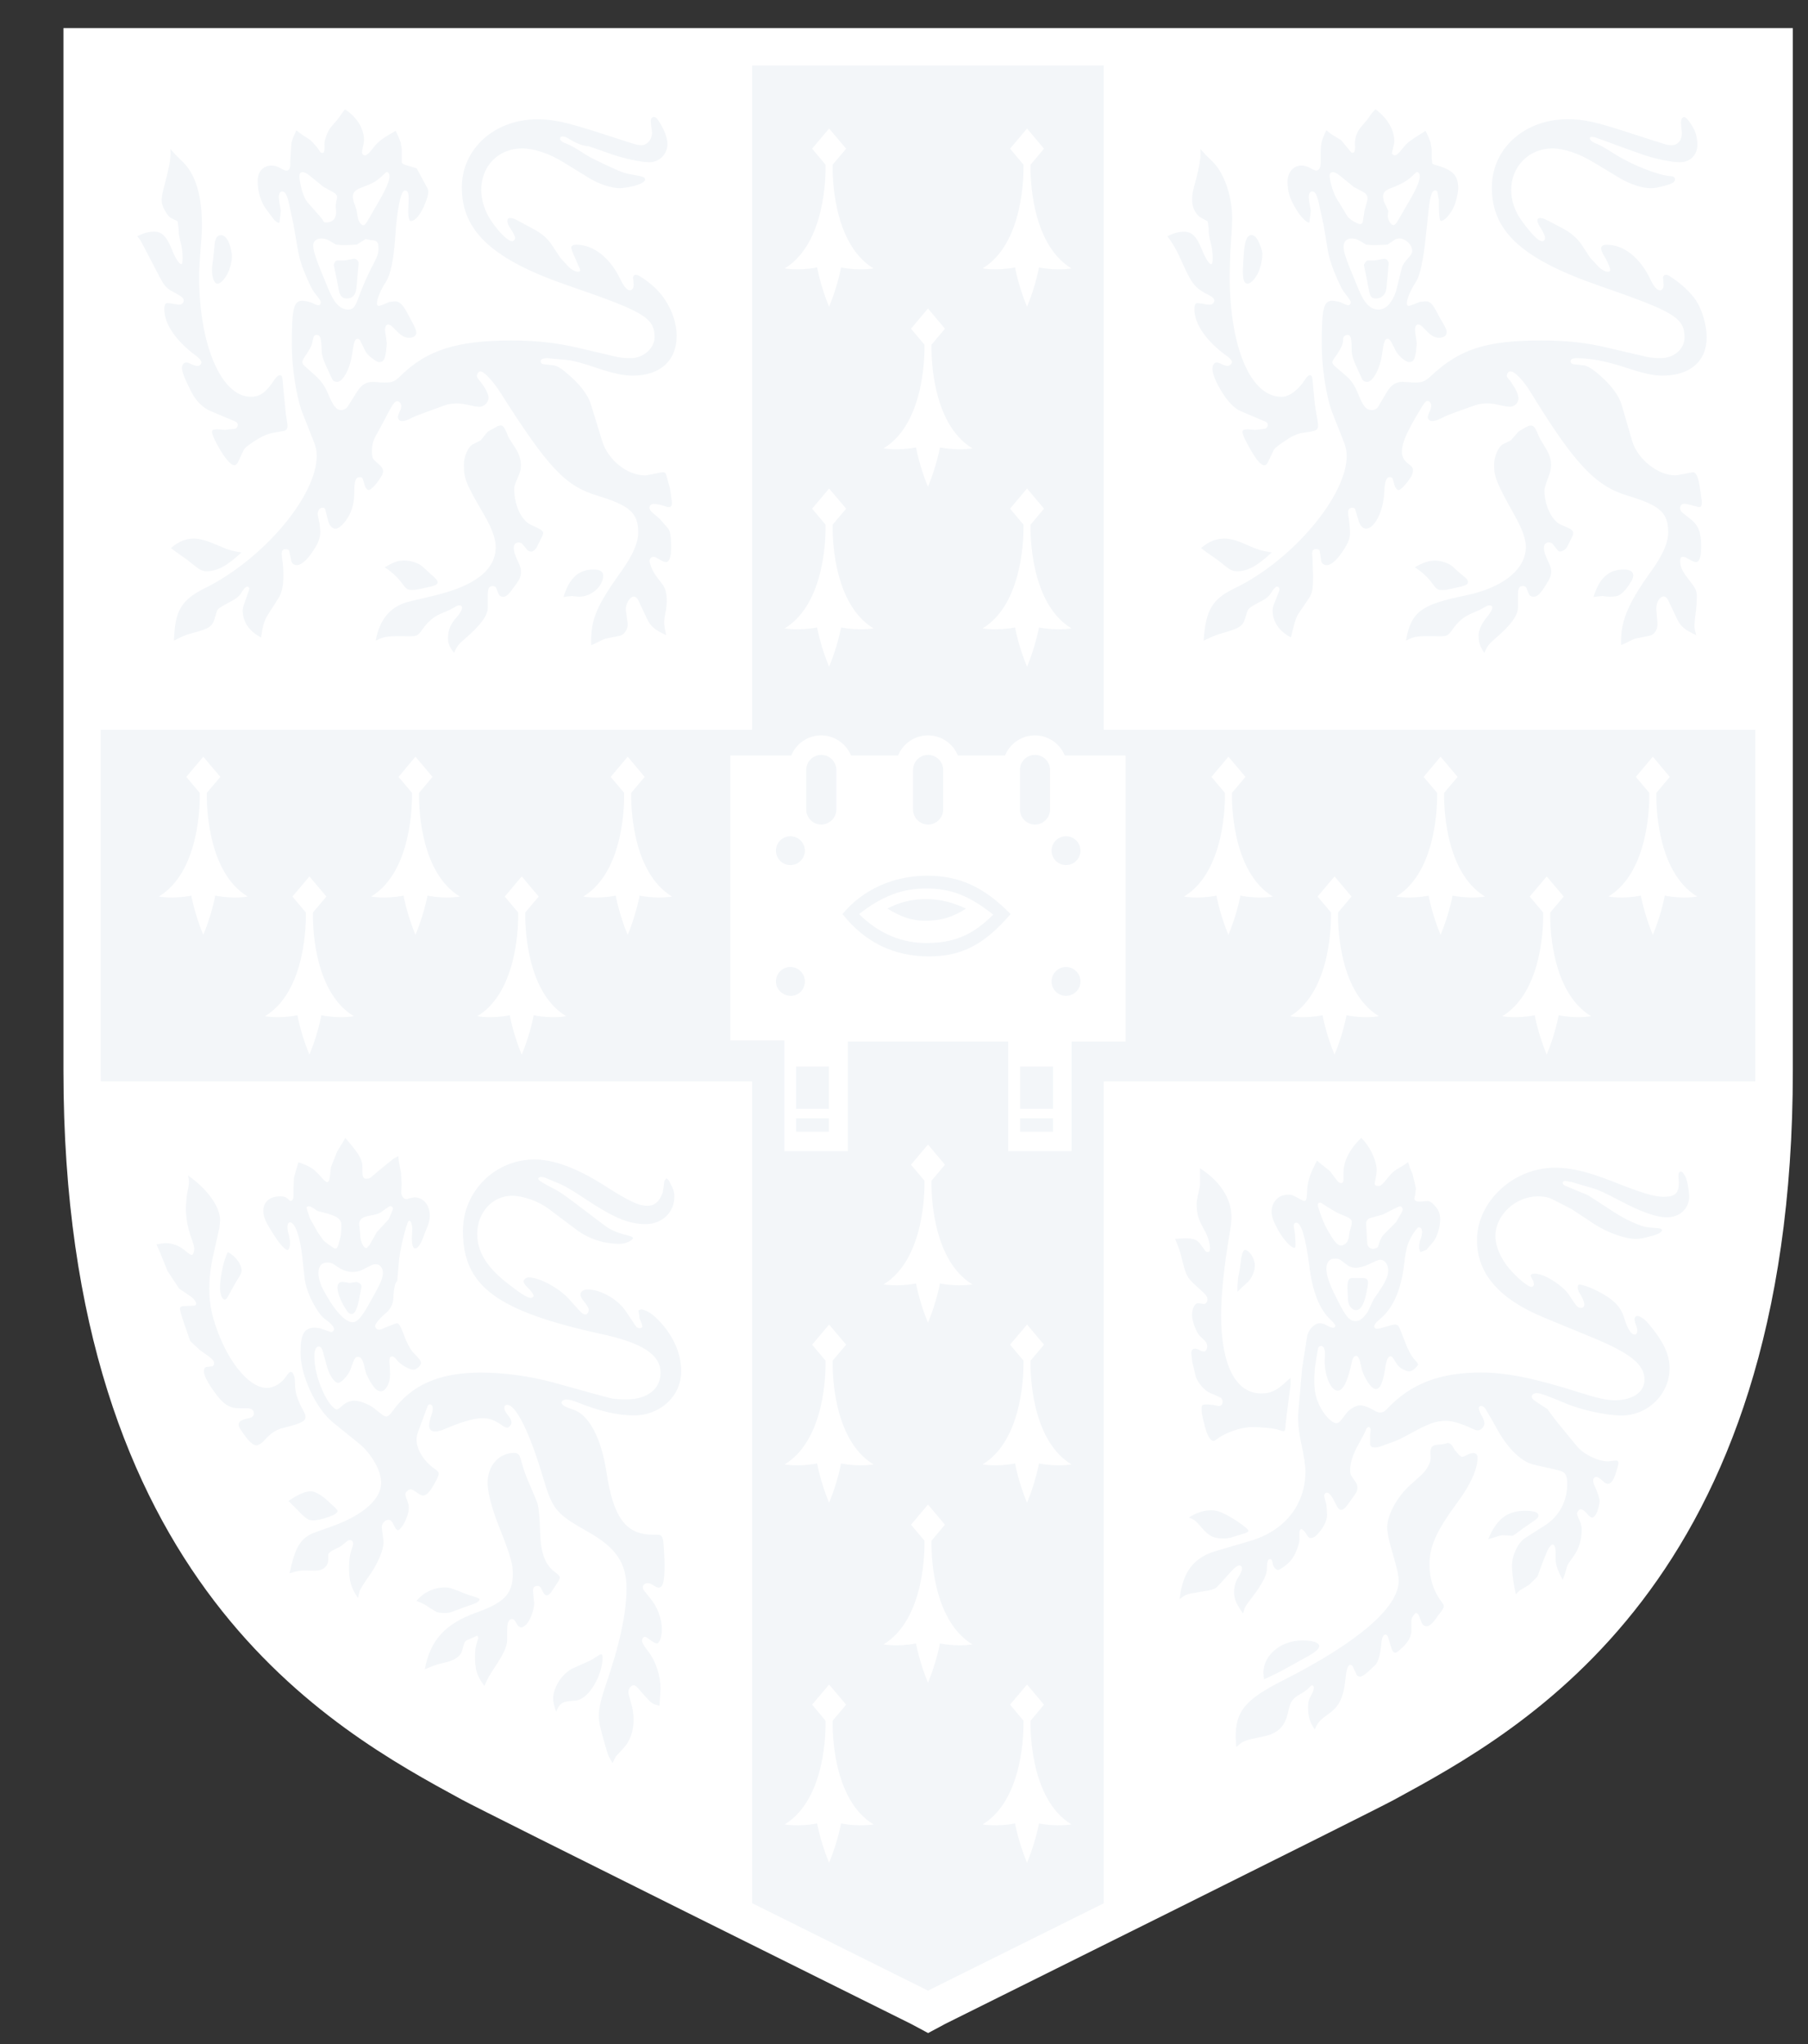 <svg width="23" height="26" viewBox="0 0 23 26" fill="none" xmlns="http://www.w3.org/2000/svg">
<rect x="0" y="0" width="23" height="26" fill="#333333" stroke="none"/>
<path d="M0.807 0.357V13.618C0.807 20.138 4.233 21.998 5.879 22.893C6.181 23.057 11.262 25.581 11.588 25.743L11.807 25.86L12.025 25.743C12.319 25.597 17.431 23.058 17.734 22.893C19.381 21.998 22.807 20.138 22.807 13.618V0.357H0.807Z" fill="white"/>
<path d="M14.044 9.283V0.833H9.568V9.283H1.281V13.618C1.281 13.665 1.282 13.71 1.282 13.757H9.568V24.208C10.762 24.802 11.805 25.32 11.805 25.32C11.805 25.32 11.806 25.321 11.806 25.321C11.806 25.321 11.806 25.32 11.806 25.32C11.806 25.32 12.849 24.802 14.044 24.208V13.757H22.329C22.329 13.71 22.33 13.665 22.33 13.618V9.283H14.044Z" fill="#F3F6F9"/>
<path d="M9.568 0.833H1.281V9.283H9.568V0.833Z" fill="white"/>
<path d="M22.329 0.833H14.043V9.283H22.329V0.833Z" fill="white"/>
<path d="M9.566 13.757H1.281C1.329 19.815 4.437 21.57 6.104 22.475C6.273 22.567 8.043 23.45 9.566 24.208V13.757H9.566Z" fill="white"/>
<path d="M14.043 13.757V24.208C15.566 23.45 17.336 22.567 17.505 22.475C19.172 21.57 22.281 19.815 22.328 13.757H14.043Z" fill="white"/>
<path d="M17.022 11.607L17.193 11.404L16.977 11.148L16.761 11.404L16.932 11.607C16.934 11.71 16.941 12.606 16.412 12.926C16.412 12.926 16.588 12.96 16.825 12.914C16.825 12.914 16.866 13.148 16.977 13.415C17.088 13.148 17.129 12.914 17.129 12.914C17.365 12.96 17.542 12.926 17.542 12.926C17.013 12.606 17.019 11.71 17.022 11.607Z" fill="white"/>
<path d="M18.371 10.085L18.543 9.882L18.326 9.625L18.11 9.882L18.282 10.085C18.284 10.187 18.29 11.083 17.762 11.404C17.762 11.404 17.938 11.438 18.174 11.392C18.174 11.392 18.215 11.626 18.326 11.892C18.437 11.626 18.478 11.392 18.478 11.392C18.715 11.438 18.891 11.404 18.891 11.404C18.363 11.083 18.369 10.187 18.371 10.085Z" fill="white"/>
<path d="M19.721 11.607L19.892 11.404L19.676 11.148L19.46 11.404L19.631 11.607C19.634 11.71 19.64 12.606 19.111 12.926C19.111 12.926 19.288 12.96 19.524 12.914C19.524 12.914 19.565 13.148 19.676 13.415C19.787 13.148 19.828 12.914 19.828 12.914C20.065 12.96 20.241 12.926 20.241 12.926C19.712 12.606 19.718 11.71 19.721 11.607Z" fill="white"/>
<path d="M21.071 10.085L21.242 9.882L21.026 9.625L20.81 9.882L20.981 10.085C20.983 10.187 20.99 11.083 20.461 11.404C20.461 11.404 20.637 11.438 20.874 11.392C20.874 11.392 20.915 11.626 21.026 11.892C21.137 11.626 21.178 11.392 21.178 11.392C21.414 11.438 21.59 11.404 21.59 11.404C21.062 11.083 21.068 10.187 21.071 10.085Z" fill="white"/>
<path d="M15.672 10.085L15.844 9.882L15.627 9.625L15.411 9.882L15.582 10.085C15.585 10.187 15.591 11.083 15.062 11.404C15.062 11.404 15.239 11.438 15.475 11.392C15.475 11.392 15.516 11.626 15.627 11.892C15.738 11.626 15.779 11.392 15.779 11.392C16.016 11.438 16.192 11.404 16.192 11.404C15.664 11.083 15.67 10.187 15.672 10.085Z" fill="white"/>
<path d="M3.981 11.607L4.152 11.404L3.936 11.148L3.72 11.404L3.891 11.607C3.893 11.71 3.9 12.606 3.371 12.926C3.371 12.926 3.547 12.96 3.784 12.914C3.784 12.914 3.825 13.148 3.936 13.415C4.047 13.148 4.088 12.914 4.088 12.914C4.324 12.96 4.501 12.926 4.501 12.926C3.972 12.606 3.978 11.71 3.981 11.607Z" fill="white"/>
<path d="M5.331 10.085L5.502 9.882L5.285 9.625L5.07 9.882L5.241 10.085C5.243 10.187 5.25 11.084 4.721 11.404C4.721 11.404 4.897 11.438 5.134 11.392C5.134 11.392 5.175 11.626 5.285 11.892C5.396 11.626 5.438 11.392 5.438 11.392C5.674 11.438 5.85 11.404 5.85 11.404C5.322 11.083 5.328 10.187 5.331 10.085Z" fill="white"/>
<path d="M6.682 11.607L6.853 11.404L6.637 11.148L6.421 11.404L6.592 11.607C6.594 11.71 6.601 12.606 6.072 12.926C6.072 12.926 6.248 12.96 6.485 12.914C6.485 12.914 6.526 13.148 6.637 13.415C6.748 13.148 6.789 12.914 6.789 12.914C7.025 12.96 7.202 12.926 7.202 12.926C6.673 12.606 6.68 11.71 6.682 11.607Z" fill="white"/>
<path d="M8.03 10.085L8.201 9.882L7.985 9.625L7.769 9.882L7.94 10.085C7.942 10.187 7.949 11.083 7.42 11.404C7.42 11.404 7.596 11.438 7.833 11.392C7.833 11.392 7.874 11.626 7.985 11.892C8.095 11.626 8.137 11.392 8.137 11.392C8.373 11.438 8.549 11.404 8.549 11.404C8.021 11.083 8.027 10.187 8.03 10.085Z" fill="white"/>
<path d="M2.631 10.085L2.803 9.882L2.586 9.625L2.37 9.882L2.541 10.085C2.544 10.187 2.55 11.083 2.021 11.404C2.021 11.404 2.198 11.438 2.434 11.392C2.434 11.392 2.475 11.626 2.586 11.892C2.697 11.626 2.738 11.392 2.738 11.392C2.975 11.438 3.151 11.404 3.151 11.404C2.622 11.083 2.629 10.187 2.631 10.085Z" fill="white"/>
<path d="M11.85 15.018L12.021 14.815L11.805 14.558L11.589 14.815L11.76 15.018C11.763 15.12 11.769 16.016 11.24 16.337C11.24 16.337 11.416 16.371 11.653 16.325C11.653 16.325 11.694 16.559 11.805 16.825C11.916 16.559 11.957 16.325 11.957 16.325C12.194 16.371 12.37 16.337 12.37 16.337C11.841 16.016 11.847 15.12 11.85 15.018Z" fill="white"/>
<path d="M11.85 19.597L12.021 19.394L11.805 19.137L11.589 19.394L11.76 19.597C11.763 19.7 11.769 20.596 11.24 20.916C11.24 20.916 11.416 20.95 11.653 20.904C11.653 20.904 11.694 21.138 11.805 21.404C11.916 21.138 11.957 20.904 11.957 20.904C12.194 20.95 12.37 20.916 12.37 20.916C11.841 20.596 11.847 19.7 11.85 19.597Z" fill="white"/>
<path d="M13.11 17.307L13.281 17.104L13.065 16.848L12.849 17.104L13.02 17.307C13.022 17.41 13.029 18.306 12.5 18.627C12.5 18.627 12.676 18.66 12.913 18.615C12.913 18.615 12.954 18.848 13.065 19.115C13.176 18.848 13.217 18.615 13.217 18.615C13.453 18.66 13.63 18.627 13.63 18.627C13.101 18.306 13.107 17.41 13.11 17.307Z" fill="white"/>
<path d="M10.592 17.307L10.764 17.104L10.547 16.848L10.331 17.104L10.502 17.307C10.505 17.41 10.511 18.306 9.982 18.627C9.982 18.627 10.159 18.66 10.395 18.615C10.395 18.615 10.436 18.848 10.547 19.115C10.658 18.848 10.699 18.615 10.699 18.615C10.936 18.66 11.112 18.627 11.112 18.627C10.583 18.306 10.59 17.41 10.592 17.307Z" fill="white"/>
<path d="M13.11 21.887L13.281 21.683L13.065 21.427L12.849 21.683L13.02 21.887C13.022 21.989 13.029 22.885 12.5 23.206C12.5 23.206 12.676 23.239 12.913 23.194C12.913 23.194 12.954 23.427 13.065 23.694C13.176 23.427 13.217 23.194 13.217 23.194C13.453 23.239 13.63 23.206 13.63 23.206C13.101 22.885 13.107 21.989 13.11 21.887Z" fill="white"/>
<path d="M10.592 21.887L10.764 21.683L10.547 21.427L10.331 21.683L10.502 21.887C10.505 21.989 10.511 22.885 9.982 23.206C9.982 23.206 10.159 23.239 10.395 23.194C10.395 23.194 10.436 23.427 10.547 23.694C10.658 23.427 10.699 23.194 10.699 23.194C10.936 23.239 11.112 23.206 11.112 23.206C10.583 22.885 10.59 21.989 10.592 21.887Z" fill="white"/>
<path d="M11.85 4.384L12.021 4.181L11.805 3.924L11.589 4.181L11.76 4.384C11.763 4.487 11.769 5.383 11.24 5.703C11.24 5.703 11.416 5.737 11.653 5.691C11.653 5.691 11.694 5.925 11.805 6.192C11.916 5.925 11.957 5.691 11.957 5.691C12.194 5.737 12.37 5.703 12.37 5.703C11.841 5.383 11.847 4.487 11.85 4.384Z" fill="white"/>
<path d="M13.11 2.095L13.281 1.891L13.065 1.635L12.849 1.891L13.02 2.095C13.022 2.197 13.029 3.093 12.5 3.414C12.5 3.414 12.676 3.447 12.913 3.402C12.913 3.402 12.954 3.635 13.065 3.902C13.176 3.635 13.217 3.402 13.217 3.402C13.453 3.448 13.63 3.414 13.63 3.414C13.101 3.093 13.107 2.197 13.11 2.095Z" fill="white"/>
<path d="M10.592 2.095L10.764 1.891L10.547 1.635L10.331 1.891L10.502 2.095C10.505 2.197 10.511 3.093 9.982 3.414C9.982 3.414 10.159 3.447 10.395 3.402C10.395 3.402 10.436 3.635 10.547 3.902C10.658 3.635 10.699 3.402 10.699 3.402C10.936 3.448 11.112 3.414 11.112 3.414C10.583 3.093 10.59 2.197 10.592 2.095Z" fill="white"/>
<path d="M13.11 6.674L13.281 6.47L13.065 6.214L12.849 6.47L13.02 6.674C13.022 6.776 13.029 7.672 12.5 7.993C12.5 7.993 12.676 8.026 12.913 7.981C12.913 7.981 12.954 8.215 13.065 8.481C13.176 8.215 13.217 7.981 13.217 7.981C13.453 8.026 13.63 7.993 13.63 7.993C13.101 7.672 13.107 6.776 13.11 6.674Z" fill="white"/>
<path d="M10.592 6.674L10.764 6.47L10.547 6.214L10.331 6.47L10.502 6.674C10.505 6.776 10.511 7.672 9.982 7.993C9.982 7.993 10.159 8.026 10.395 7.981C10.395 7.981 10.436 8.215 10.547 8.481C10.658 8.215 10.699 7.981 10.699 7.981C10.936 8.026 11.112 7.993 11.112 7.993C10.583 7.672 10.59 6.776 10.592 6.674Z" fill="white"/>
<path d="M20.132 18.151C20.254 18.313 20.426 18.419 20.568 18.419C20.611 18.419 20.687 18.408 20.757 18.39C20.795 18.38 20.826 18.376 20.85 18.376C20.884 18.376 20.898 18.389 20.898 18.421C20.898 18.445 20.882 18.505 20.862 18.552C20.84 18.605 20.826 18.647 20.82 18.678L20.793 18.826L20.722 18.952L20.624 19.043L20.596 19.072V19.134V19.166C20.596 19.338 20.545 19.435 20.406 19.528C20.395 19.534 20.378 19.546 20.357 19.562L20.343 19.619C20.311 19.749 20.288 19.831 20.273 19.864C20.255 19.902 20.21 19.967 20.139 20.061C20.054 20.172 19.999 20.263 19.964 20.349C19.935 20.419 19.913 20.439 19.867 20.439C19.798 20.439 19.729 20.353 19.718 20.25C19.702 20.272 19.69 20.286 19.682 20.293L19.599 20.349L19.464 20.439C19.406 20.48 19.368 20.508 19.353 20.524L19.275 20.601C19.262 20.615 19.248 20.622 19.235 20.622C19.2 20.622 19.163 20.562 19.128 20.446L19.058 20.215C19.039 20.154 19.029 20.077 19.029 19.989C19.029 19.872 19.037 19.831 19.079 19.738C18.938 19.753 18.899 19.761 18.826 19.788C18.804 19.795 18.777 19.801 18.765 19.801C18.741 19.801 18.727 19.785 18.727 19.758C18.727 19.743 18.74 19.694 18.755 19.654L18.847 19.416C18.918 19.23 19.146 19.062 19.328 19.062C19.371 19.062 19.431 19.074 19.507 19.099C19.553 19.114 19.59 19.122 19.613 19.122C19.695 19.122 19.76 19.062 19.76 18.988C19.76 18.95 19.735 18.91 19.704 18.896C19.692 18.89 19.608 18.865 19.451 18.819C19.333 18.784 19.274 18.74 19.142 18.587C19.046 18.475 19.008 18.444 18.973 18.444C18.946 18.444 18.931 18.462 18.931 18.493L18.938 18.587L18.941 18.63C18.941 18.825 18.882 19.011 18.742 19.268L18.545 19.625C18.451 19.795 18.412 19.924 18.412 20.054C18.412 20.195 18.472 20.32 18.552 20.342L18.657 20.369C18.67 20.373 18.683 20.38 18.692 20.391C18.706 20.405 18.714 20.42 18.714 20.431C18.714 20.446 18.701 20.47 18.678 20.497C18.666 20.51 18.624 20.564 18.552 20.657C18.43 20.816 18.355 20.872 18.208 20.917C18.123 21.123 17.984 21.243 17.737 21.324L17.709 21.373C17.626 21.521 17.44 21.655 17.321 21.655H17.295C17.279 21.783 17.187 21.917 17.049 22.013C16.954 22.079 16.899 22.119 16.888 22.131C16.879 22.141 16.867 22.162 16.853 22.195C16.821 22.265 16.792 22.294 16.753 22.294C16.678 22.294 16.616 22.223 16.572 22.09C16.543 22.107 16.522 22.122 16.509 22.131C16.429 22.188 16.384 22.218 16.375 22.222C16.343 22.238 16.261 22.262 16.129 22.293C15.957 22.333 15.808 22.406 15.771 22.469L15.708 22.573L15.679 22.586C15.645 22.586 15.605 22.537 15.588 22.475C15.55 22.33 15.525 22.178 15.525 22.081C15.525 21.832 15.607 21.67 15.863 21.415L15.862 21.355C15.862 20.968 16.158 20.705 16.593 20.705L16.663 20.707L16.902 20.721L16.924 20.722C17.053 20.722 17.173 20.673 17.302 20.566C17.474 20.426 17.524 20.34 17.524 20.182C17.524 20.133 17.51 20.076 17.456 19.9C17.422 19.783 17.404 19.675 17.404 19.57C17.404 19.28 17.617 18.919 17.906 18.72C17.981 18.668 18.036 18.601 18.036 18.561C18.036 18.545 18.027 18.532 18.016 18.532C17.998 18.532 17.966 18.551 17.927 18.587C17.893 18.617 17.837 18.653 17.759 18.693L17.646 18.748L17.52 18.798C17.481 18.813 17.462 18.834 17.462 18.86C17.462 18.876 17.468 18.898 17.478 18.924C17.487 18.947 17.492 18.965 17.492 18.976C17.492 18.991 17.48 19.02 17.456 19.057L17.359 19.219C17.262 19.377 17.193 19.445 17.07 19.499C16.991 19.73 16.878 19.848 16.712 19.872C16.58 20.139 16.463 20.232 16.228 20.257C16.195 20.36 16.139 20.445 16.017 20.581C15.967 20.635 15.936 20.673 15.926 20.693C15.871 20.791 15.866 20.798 15.841 20.798C15.809 20.798 15.735 20.75 15.68 20.693C15.655 20.666 15.633 20.639 15.617 20.608L15.553 20.497C15.533 20.46 15.512 20.444 15.486 20.444L15.441 20.447L15.286 20.468C15.19 20.481 15.051 20.561 15.005 20.63L14.921 20.756C14.912 20.769 14.9 20.777 14.887 20.777C14.824 20.777 14.786 20.639 14.786 20.409C14.786 20.207 14.817 20.073 14.886 19.977L15.083 19.703C15.11 19.665 15.125 19.627 15.125 19.596C15.125 19.565 15.113 19.533 15.09 19.506C15.048 19.457 15.009 19.427 14.978 19.422L14.83 19.402C14.804 19.397 14.793 19.391 14.793 19.38C14.793 19.367 14.801 19.35 14.816 19.331C14.864 19.27 14.924 19.218 14.991 19.177C15.165 19.07 15.28 19.028 15.397 19.028C15.516 19.028 15.646 19.071 15.764 19.149L15.968 19.282C15.996 19.301 16.03 19.311 16.066 19.311C16.16 19.311 16.231 19.255 16.297 19.128C16.362 19.005 16.39 18.907 16.39 18.802C16.39 18.538 16.201 18.349 15.94 18.349C15.818 18.349 15.694 18.396 15.574 18.489C15.538 18.517 15.515 18.543 15.504 18.566L15.448 18.693C15.435 18.723 15.415 18.741 15.398 18.741C15.362 18.741 15.283 18.64 15.216 18.51C15.182 18.442 15.148 18.358 15.118 18.257C15.076 18.12 15.058 18.017 15.058 17.907L15.069 17.717C14.973 17.568 14.942 17.459 14.942 17.282C14.942 17.218 14.951 17.169 14.991 17.036C14.932 16.939 14.914 16.865 14.914 16.723L14.921 16.635L14.942 16.538L14.956 16.454C14.888 16.365 14.869 16.306 14.801 15.998C14.764 15.823 14.741 15.748 14.711 15.703C14.697 15.683 14.69 15.668 14.69 15.66C14.69 15.619 14.787 15.582 14.9 15.582L14.998 15.59C14.974 15.525 14.969 15.5 14.969 15.448C14.969 15.362 14.986 15.265 15.02 15.169C15.057 15.062 15.064 15.032 15.064 14.997C15.064 14.914 15.052 14.829 15.034 14.783L14.978 14.643C14.965 14.611 14.959 14.589 14.959 14.57C14.959 14.556 14.969 14.551 14.995 14.551C15.132 14.551 15.396 14.7 15.602 14.895C15.808 15.089 15.875 15.246 15.875 15.535L15.863 15.688C16.054 15.856 16.137 15.995 16.137 16.145C16.137 16.255 16.102 16.328 15.996 16.431C15.807 16.62 15.764 16.718 15.764 16.961C15.764 17.333 15.875 17.535 16.081 17.535C16.262 17.535 16.401 17.338 16.424 17.05L16.445 16.783C16.451 16.714 16.463 16.63 16.48 16.531C16.492 16.467 16.502 16.383 16.502 16.348C16.502 16.253 16.44 16.134 16.256 15.92C16.059 15.689 15.992 15.565 15.992 15.385C15.992 15.169 16.141 15.011 16.344 15.011C16.394 15.011 16.42 15.019 16.48 15.05C16.483 14.928 16.489 14.905 16.558 14.733C16.613 14.598 16.671 14.502 16.698 14.502C16.707 14.502 16.722 14.512 16.74 14.531C16.771 14.561 16.801 14.586 16.832 14.607C16.875 14.637 16.898 14.653 16.902 14.657C16.917 14.669 16.939 14.691 16.965 14.72C17.009 14.563 17.054 14.489 17.183 14.362C17.281 14.266 17.318 14.236 17.337 14.236C17.352 14.236 17.37 14.249 17.387 14.271L17.471 14.383L17.59 14.517C17.636 14.567 17.652 14.611 17.675 14.734L17.745 14.692L17.857 14.629C17.878 14.617 17.906 14.599 17.942 14.572C17.961 14.559 17.977 14.55 17.986 14.55C17.997 14.55 18.011 14.571 18.019 14.601L18.06 14.762L18.152 14.945C18.179 14.999 18.188 15.041 18.188 15.125L18.187 15.169L18.234 15.168C18.373 15.168 18.492 15.331 18.492 15.52C18.492 15.77 18.293 16.093 18.033 16.264C18.009 16.349 18.003 16.383 18.003 16.451C18.003 17.009 18.15 17.126 19.009 17.254C19.224 17.286 19.416 17.326 19.585 17.373C19.613 17.381 19.798 17.442 20.14 17.556C20.33 17.619 20.457 17.647 20.556 17.647C20.66 17.647 20.718 17.617 20.718 17.562C20.718 17.466 20.578 17.38 20.147 17.212L19.536 16.973C18.915 16.73 18.621 16.352 18.621 15.794C18.621 15.144 19.109 14.656 19.76 14.656C20.006 14.656 20.245 14.707 20.59 14.833C21.033 14.994 21.055 15.001 21.104 15.001C21.189 15.001 21.236 14.943 21.25 14.819C21.261 14.713 21.289 14.671 21.347 14.671C21.433 14.671 21.527 14.751 21.594 14.882C21.652 14.996 21.685 15.129 21.685 15.246C21.685 15.478 21.563 15.63 21.341 15.674C21.192 15.869 21.004 15.965 20.775 15.965C20.495 15.965 20.357 15.91 19.88 15.612C19.709 15.504 19.636 15.479 19.511 15.479C19.343 15.479 19.219 15.582 19.219 15.723C19.219 15.851 19.323 15.936 19.557 15.998C19.696 16.034 19.716 16.045 19.788 16.117C19.845 16.103 19.87 16.1 19.905 16.1C20.134 16.1 20.415 16.223 20.652 16.426C21.086 16.56 21.47 17.026 21.47 17.418C21.47 17.851 21.095 18.238 20.675 18.238C20.562 18.237 20.336 18.202 20.132 18.151Z" fill="white"/>
<path d="M19.88 20.096L19.908 20.019L19.936 19.92C19.942 19.902 19.968 19.862 20.013 19.801C20.084 19.708 20.121 19.59 20.121 19.452C20.121 19.409 20.11 19.369 20.083 19.317C20.07 19.289 20.062 19.267 20.062 19.252C20.062 19.242 20.067 19.231 20.077 19.219C20.085 19.206 20.095 19.199 20.105 19.198L20.109 19.197C20.127 19.197 20.158 19.218 20.182 19.246C20.212 19.283 20.238 19.303 20.253 19.303C20.285 19.303 20.318 19.249 20.336 19.17C20.346 19.127 20.35 19.104 20.35 19.099C20.35 19.065 20.322 18.977 20.287 18.903C20.274 18.875 20.267 18.851 20.267 18.831C20.267 18.807 20.284 18.786 20.306 18.786C20.326 18.786 20.36 18.808 20.399 18.846C20.418 18.865 20.437 18.874 20.452 18.874C20.496 18.874 20.528 18.829 20.561 18.72C20.582 18.652 20.589 18.621 20.589 18.61C20.589 18.59 20.58 18.578 20.564 18.578L20.54 18.579L20.457 18.588C20.328 18.588 20.147 18.5 20.062 18.397L19.866 18.159C19.79 18.067 19.684 17.927 19.69 17.927L19.529 17.821C19.502 17.804 19.486 17.783 19.486 17.764C19.486 17.738 19.513 17.72 19.553 17.72C19.591 17.72 19.706 17.761 19.915 17.85C20.117 17.935 20.436 18.005 20.627 18.005C20.963 18.005 21.239 17.734 21.239 17.404C21.239 17.224 21.159 17.058 20.961 16.825C20.924 16.782 20.861 16.739 20.832 16.739C20.809 16.739 20.793 16.756 20.793 16.78C20.793 16.8 20.8 16.827 20.814 16.86C20.823 16.882 20.828 16.904 20.828 16.924C20.828 16.956 20.816 16.975 20.794 16.975C20.75 16.975 20.704 16.902 20.666 16.776C20.62 16.619 20.528 16.526 20.315 16.418C20.233 16.376 20.127 16.339 20.093 16.339C20.079 16.339 20.07 16.351 20.07 16.37C20.07 16.396 20.079 16.425 20.097 16.453C20.128 16.5 20.148 16.546 20.154 16.587L20.154 16.593C20.154 16.62 20.14 16.636 20.115 16.636C20.07 16.636 20.06 16.624 19.957 16.467C19.904 16.386 19.763 16.28 19.641 16.228C19.602 16.212 19.562 16.202 19.521 16.2L19.517 16.2C19.492 16.2 19.472 16.212 19.472 16.227C19.472 16.233 19.483 16.256 19.504 16.292L19.514 16.331C19.514 16.353 19.5 16.369 19.481 16.369C19.439 16.369 19.308 16.262 19.206 16.144C19.094 16.016 19.023 15.852 19.023 15.724C19.023 15.456 19.279 15.217 19.566 15.217C19.639 15.217 19.7 15.23 19.746 15.253L19.992 15.379L20.28 15.569C20.446 15.678 20.673 15.759 20.81 15.759C20.861 15.759 20.9 15.752 21.031 15.716C21.1 15.697 21.143 15.67 21.143 15.645L21.14 15.639L21.116 15.625L20.961 15.611C20.875 15.603 20.68 15.515 20.526 15.414L20.203 15.204L19.915 15.084C19.893 15.075 19.879 15.061 19.879 15.047C19.879 15.033 19.894 15.021 19.912 15.021C19.912 15.021 19.939 15.026 19.992 15.035L20.259 15.113C20.326 15.131 20.434 15.181 20.582 15.26C20.875 15.415 21.066 15.484 21.206 15.484C21.368 15.484 21.488 15.373 21.488 15.222C21.488 15.171 21.476 15.088 21.46 15.021C21.452 14.988 21.437 14.957 21.418 14.93C21.405 14.912 21.392 14.902 21.383 14.902C21.363 14.902 21.351 14.923 21.351 14.959L21.355 15.007L21.357 15.048C21.357 15.178 21.307 15.223 21.164 15.223C21.047 15.223 20.89 15.177 20.533 15.035C20.198 14.903 19.989 14.853 19.781 14.853C19.252 14.853 18.789 15.284 18.789 15.775C18.789 16.2 19.071 16.525 19.648 16.762L20.245 17.008C20.739 17.21 20.92 17.356 20.92 17.548C20.92 17.708 20.771 17.811 20.539 17.811C20.439 17.811 20.314 17.783 20.083 17.709C19.525 17.532 19.161 17.458 18.841 17.458C18.32 17.458 17.949 17.6 17.653 17.913C17.614 17.954 17.591 17.967 17.557 17.967C17.533 17.967 17.509 17.958 17.456 17.927C17.403 17.896 17.344 17.876 17.302 17.876C17.251 17.876 17.171 17.921 17.134 17.969L17.063 18.06C17.043 18.087 17.02 18.103 17.001 18.103C16.95 18.103 16.86 18.017 16.804 17.913C16.769 17.85 16.745 17.788 16.734 17.73C16.724 17.686 16.719 17.614 16.719 17.538L16.726 17.407L16.747 17.268C16.758 17.2 16.765 17.16 16.768 17.148C16.774 17.131 16.787 17.12 16.802 17.12C16.839 17.12 16.855 17.153 16.855 17.23L16.853 17.274L16.851 17.306C16.851 17.506 16.931 17.689 17.018 17.689C17.086 17.689 17.147 17.566 17.197 17.323C17.207 17.274 17.227 17.246 17.25 17.246C17.279 17.246 17.296 17.282 17.317 17.387C17.329 17.455 17.374 17.549 17.422 17.611C17.449 17.646 17.478 17.668 17.502 17.668C17.559 17.668 17.596 17.581 17.625 17.38C17.637 17.301 17.66 17.252 17.687 17.252C17.698 17.252 17.709 17.258 17.716 17.267C17.721 17.273 17.738 17.299 17.766 17.345C17.783 17.373 17.81 17.397 17.843 17.415C17.878 17.433 17.906 17.443 17.924 17.443C17.947 17.443 17.97 17.432 17.99 17.415C18.021 17.387 18.039 17.365 18.039 17.357C18.039 17.347 18.025 17.325 17.997 17.295C17.951 17.246 17.916 17.179 17.871 17.063C17.842 16.986 17.821 16.933 17.808 16.902C17.797 16.877 17.785 16.86 17.773 16.853L17.75 16.847L17.709 16.853C17.701 16.855 17.652 16.869 17.562 16.895L17.516 16.902C17.496 16.902 17.483 16.889 17.483 16.869C17.483 16.85 17.509 16.816 17.541 16.79C17.719 16.649 17.825 16.412 17.864 16.067C17.888 15.857 17.915 15.778 18.004 15.653C18.023 15.627 18.04 15.611 18.048 15.611C18.076 15.611 18.091 15.632 18.091 15.672C18.091 15.7 18.083 15.733 18.068 15.772C18.058 15.799 18.053 15.828 18.053 15.857L18.054 15.884L18.068 15.927L18.145 15.898L18.229 15.8C18.279 15.742 18.321 15.61 18.321 15.513C18.321 15.446 18.305 15.399 18.265 15.351C18.221 15.298 18.19 15.277 18.158 15.277L18.11 15.281L18.06 15.284C18.015 15.284 17.992 15.271 17.992 15.243L18.004 15.19L18.012 15.112L17.97 14.937L17.935 14.852L17.913 14.782L17.864 14.817L17.759 14.88C17.732 14.897 17.703 14.923 17.674 14.958C17.575 15.079 17.568 15.085 17.528 15.085C17.503 15.085 17.488 15.075 17.488 15.058L17.492 15.028C17.506 14.964 17.513 14.915 17.513 14.882C17.513 14.76 17.424 14.575 17.317 14.474C17.17 14.614 17.091 14.768 17.091 14.916V15C17.091 15.032 17.081 15.049 17.059 15.049H17.057C17.039 15.046 17.022 15.033 17.007 15.014L16.923 14.902C16.917 14.893 16.879 14.863 16.81 14.81C16.797 14.8 16.778 14.784 16.754 14.762L16.726 14.817C16.657 14.957 16.632 15.04 16.628 15.155C16.625 15.248 16.617 15.275 16.595 15.275C16.584 15.275 16.569 15.27 16.551 15.26C16.444 15.2 16.434 15.196 16.388 15.196C16.262 15.196 16.176 15.287 16.176 15.419C16.176 15.471 16.205 15.55 16.263 15.653C16.327 15.767 16.424 15.872 16.466 15.872C16.478 15.872 16.48 15.864 16.48 15.829L16.48 15.815L16.474 15.695L16.459 15.604L16.459 15.591C16.459 15.565 16.469 15.552 16.49 15.552C16.554 15.552 16.609 15.738 16.657 16.109C16.697 16.435 16.788 16.66 16.93 16.79C16.966 16.823 16.987 16.851 16.987 16.866C16.987 16.878 16.975 16.889 16.959 16.889C16.939 16.889 16.907 16.876 16.867 16.853C16.841 16.838 16.816 16.831 16.791 16.831C16.721 16.831 16.642 16.913 16.628 17.001L16.565 17.401L16.516 17.962C16.506 18.069 16.521 18.211 16.558 18.383C16.59 18.535 16.607 18.646 16.607 18.716C16.607 19.137 16.345 19.469 15.912 19.598L15.462 19.73C15.182 19.814 15.044 19.998 15.006 20.341C15.078 20.284 15.1 20.275 15.21 20.258L15.343 20.236C15.399 20.227 15.44 20.215 15.462 20.201C15.475 20.194 15.501 20.167 15.54 20.124L15.659 19.991C15.704 19.94 15.745 19.911 15.77 19.911C15.786 19.911 15.8 19.93 15.8 19.952C15.8 19.977 15.783 20.018 15.75 20.068C15.717 20.12 15.699 20.182 15.699 20.248C15.699 20.338 15.723 20.395 15.813 20.524C15.825 20.481 15.834 20.453 15.842 20.439C15.854 20.417 15.889 20.368 15.947 20.292C16.044 20.167 16.114 20.035 16.115 19.976C16.117 19.867 16.127 19.832 16.154 19.832C16.178 19.832 16.182 19.838 16.193 19.899C16.196 19.914 16.203 19.929 16.214 19.942C16.23 19.959 16.246 19.97 16.257 19.97C16.266 19.97 16.285 19.96 16.313 19.942C16.361 19.909 16.399 19.876 16.425 19.844C16.454 19.807 16.477 19.765 16.495 19.717C16.518 19.656 16.531 19.611 16.531 19.584L16.53 19.494C16.53 19.47 16.54 19.45 16.553 19.45C16.57 19.45 16.606 19.487 16.628 19.528C16.644 19.555 16.654 19.563 16.674 19.563H16.677C16.703 19.56 16.725 19.55 16.741 19.535C16.826 19.451 16.882 19.348 16.882 19.271L16.874 19.142L16.846 19.036L16.845 19.027C16.845 19.005 16.861 18.986 16.879 18.986C16.911 18.986 16.946 19.032 16.994 19.134C17.016 19.183 17.037 19.205 17.058 19.205C17.091 19.205 17.117 19.18 17.183 19.085L17.247 18.994C17.261 18.974 17.268 18.95 17.268 18.923C17.268 18.899 17.261 18.875 17.247 18.854L17.19 18.77C17.181 18.755 17.176 18.731 17.176 18.699C17.176 18.604 17.211 18.496 17.282 18.37C17.334 18.277 17.364 18.219 17.373 18.194C17.384 18.165 17.396 18.151 17.412 18.151C17.424 18.151 17.436 18.168 17.436 18.186L17.429 18.264V18.32V18.376C17.439 18.402 17.456 18.412 17.49 18.412C17.511 18.412 17.536 18.407 17.563 18.398L17.738 18.334C17.78 18.319 17.834 18.293 17.9 18.257C18.175 18.105 18.26 18.073 18.395 18.073C18.476 18.073 18.581 18.104 18.729 18.172C18.759 18.187 18.784 18.194 18.801 18.194C18.822 18.194 18.843 18.181 18.862 18.159C18.876 18.143 18.883 18.123 18.883 18.105C18.883 18.08 18.873 18.05 18.855 18.018C18.832 17.98 18.812 17.931 18.812 17.914C18.812 17.895 18.824 17.883 18.844 17.883C18.86 17.883 18.884 17.9 18.897 17.92C18.918 17.954 18.972 18.047 19.058 18.201C19.189 18.433 19.36 18.595 19.508 18.629L19.817 18.7C19.913 18.721 19.937 18.758 19.937 18.877C19.937 19.095 19.834 19.287 19.656 19.401L19.403 19.563C19.311 19.621 19.234 19.783 19.234 19.917C19.234 20.004 19.255 20.157 19.283 20.278L19.333 20.23L19.452 20.159L19.558 20.054L19.614 19.899L19.67 19.759C19.697 19.691 19.73 19.646 19.752 19.646C19.776 19.646 19.79 19.685 19.79 19.754L19.789 19.773L19.789 19.799C19.788 19.9 19.801 19.945 19.88 20.096Z" fill="#F3F6F9"/>
<path d="M15.719 22.098C15.719 21.764 15.84 21.618 16.324 21.373C17.278 20.889 17.793 20.445 17.793 20.108C17.793 20.041 17.771 19.941 17.708 19.73C17.669 19.601 17.647 19.492 17.647 19.426C17.647 19.27 17.775 19.035 17.94 18.889L18.073 18.769C18.146 18.704 18.2 18.609 18.2 18.548L18.199 18.516L18.197 18.474C18.197 18.405 18.224 18.379 18.297 18.376L18.361 18.369C18.393 18.36 18.412 18.355 18.415 18.355C18.437 18.355 18.459 18.368 18.474 18.39L18.508 18.447L18.557 18.502C18.573 18.52 18.59 18.531 18.602 18.531C18.611 18.531 18.63 18.524 18.656 18.51C18.69 18.491 18.716 18.483 18.741 18.483C18.778 18.483 18.796 18.503 18.796 18.544C18.796 18.685 18.705 18.889 18.543 19.106C18.274 19.471 18.185 19.667 18.185 19.901C18.185 20.084 18.238 20.244 18.34 20.377C18.358 20.401 18.368 20.419 18.368 20.428C18.368 20.447 18.351 20.479 18.319 20.517C18.307 20.532 18.293 20.55 18.277 20.573C18.221 20.654 18.183 20.686 18.146 20.686C18.119 20.686 18.092 20.663 18.08 20.629L18.052 20.553C18.044 20.531 18.028 20.517 18.012 20.517C18.007 20.517 17.995 20.528 17.982 20.546C17.963 20.569 17.954 20.596 17.954 20.622V20.742C17.954 20.789 17.937 20.838 17.905 20.882C17.878 20.92 17.845 20.955 17.806 20.987C17.78 21.01 17.76 21.023 17.751 21.023C17.731 21.023 17.711 21 17.701 20.966L17.659 20.826C17.652 20.805 17.638 20.791 17.623 20.791C17.6 20.791 17.58 20.83 17.574 20.889C17.56 21.049 17.532 21.145 17.49 21.184L17.392 21.274C17.36 21.305 17.323 21.326 17.303 21.326C17.282 21.326 17.265 21.317 17.258 21.303L17.209 21.198C17.203 21.185 17.191 21.176 17.178 21.176C17.149 21.176 17.128 21.232 17.118 21.338C17.093 21.59 17.04 21.704 16.9 21.801C16.791 21.879 16.767 21.904 16.725 21.998C16.663 21.908 16.64 21.831 16.64 21.718C16.64 21.66 16.649 21.617 16.669 21.584C16.698 21.532 16.714 21.492 16.714 21.468C16.714 21.451 16.703 21.437 16.689 21.437C16.683 21.437 16.67 21.447 16.654 21.465C16.634 21.488 16.604 21.511 16.563 21.535C16.437 21.608 16.418 21.634 16.387 21.774C16.347 21.963 16.257 22.05 16.065 22.089C15.827 22.137 15.813 22.143 15.727 22.223L15.719 22.098Z" fill="#F3F6F9"/>
<path d="M15.265 14.86V14.93L15.266 15.034C15.266 15.071 15.263 15.098 15.251 15.148C15.229 15.245 15.223 15.279 15.223 15.306C15.223 15.441 15.242 15.507 15.321 15.646C15.365 15.722 15.393 15.815 15.393 15.881C15.393 15.909 15.382 15.926 15.363 15.926C15.351 15.926 15.338 15.919 15.329 15.906L15.272 15.828C15.227 15.767 15.185 15.751 15.071 15.751L14.949 15.758C14.998 15.878 15.014 15.924 15.033 16.004C15.09 16.233 15.098 16.25 15.223 16.362C15.348 16.475 15.36 16.489 15.36 16.53C15.36 16.562 15.338 16.587 15.312 16.587L15.265 16.579L15.238 16.577C15.2 16.577 15.164 16.647 15.164 16.725C15.164 16.77 15.182 16.841 15.209 16.902C15.227 16.943 15.243 16.972 15.258 16.987L15.329 17.057C15.347 17.074 15.357 17.101 15.357 17.128C15.357 17.163 15.337 17.191 15.314 17.191C15.3 17.191 15.278 17.183 15.251 17.169C15.233 17.16 15.217 17.155 15.202 17.155C15.171 17.155 15.155 17.174 15.155 17.212L15.166 17.317L15.209 17.499C15.218 17.54 15.245 17.585 15.286 17.633C15.322 17.673 15.358 17.702 15.392 17.717C15.48 17.755 15.527 17.777 15.532 17.78C15.546 17.79 15.553 17.811 15.553 17.836C15.553 17.862 15.532 17.885 15.506 17.885C15.499 17.885 15.474 17.88 15.434 17.871L15.362 17.864C15.291 17.864 15.286 17.868 15.286 17.923C15.286 17.959 15.291 17.995 15.3 18.032L15.328 18.145C15.358 18.263 15.397 18.328 15.439 18.328C15.448 18.328 15.466 18.317 15.49 18.299C15.591 18.221 15.796 18.152 15.924 18.152C16.055 18.152 16.206 18.168 16.263 18.187C16.295 18.198 16.318 18.204 16.33 18.204C16.347 18.204 16.353 18.187 16.354 18.124L16.368 17.998L16.396 17.78L16.417 17.619V17.527C16.391 17.548 16.373 17.565 16.36 17.576C16.241 17.689 16.166 17.724 16.042 17.724C15.719 17.724 15.534 17.361 15.534 16.728C15.534 16.467 15.572 16.097 15.645 15.674C15.66 15.585 15.666 15.523 15.666 15.479C15.666 15.248 15.52 15.023 15.265 14.86Z" fill="#F3F6F9"/>
<path d="M15.742 16.432L15.805 16.37L15.868 16.313C15.921 16.267 15.963 16.169 15.963 16.097C15.963 16.064 15.956 16.033 15.939 15.998C15.915 15.945 15.868 15.898 15.839 15.898C15.815 15.898 15.794 15.956 15.785 16.046L15.77 16.152L15.75 16.257L15.742 16.362V16.432H15.742Z" fill="#F3F6F9"/>
<path d="M15.123 19.303C15.195 19.329 15.21 19.341 15.284 19.429C15.382 19.542 15.436 19.569 15.565 19.569C15.6 19.569 15.633 19.565 15.664 19.556L15.755 19.528L15.825 19.506C15.859 19.497 15.882 19.482 15.882 19.471C15.882 19.456 15.826 19.409 15.741 19.352C15.685 19.314 15.628 19.281 15.573 19.254C15.512 19.224 15.462 19.21 15.412 19.21C15.313 19.21 15.218 19.241 15.123 19.303Z" fill="#F3F6F9"/>
<path d="M16.072 21.279C16.072 21.052 16.295 20.866 16.567 20.866C16.703 20.866 16.782 20.893 16.782 20.939C16.782 20.976 16.722 21.024 16.592 21.093C16.579 21.099 16.512 21.137 16.388 21.206C16.247 21.284 16.203 21.305 16.079 21.36L16.072 21.279Z" fill="#F3F6F9"/>
<path d="M18.932 19.576C19.031 19.556 19.065 19.53 19.114 19.528L19.241 19.534C19.256 19.529 19.285 19.509 19.325 19.478C19.347 19.46 19.38 19.437 19.423 19.408C19.564 19.312 19.571 19.306 19.571 19.275C19.571 19.236 19.514 19.217 19.396 19.217C19.174 19.218 19.04 19.321 18.932 19.576Z" fill="#F3F6F9"/>
<path d="M16.809 15.302L16.908 15.365C16.964 15.401 17.011 15.427 17.048 15.442C17.157 15.487 17.196 15.503 17.196 15.544C17.196 15.56 17.192 15.597 17.182 15.624C17.171 15.656 17.164 15.689 17.161 15.723C17.151 15.818 17.093 15.842 17.055 15.842C17.008 15.842 16.958 15.769 16.88 15.632C16.845 15.569 16.795 15.444 16.768 15.351L16.764 15.324C16.764 15.307 16.774 15.297 16.794 15.297L16.809 15.302Z" fill="white"/>
<path d="M17.758 15.547L17.597 15.709C17.54 15.785 17.54 15.851 17.527 15.863C17.516 15.873 17.499 15.881 17.477 15.884L17.467 15.885C17.426 15.885 17.395 15.856 17.393 15.814L17.386 15.695L17.379 15.575V15.568C17.379 15.522 17.404 15.498 17.441 15.49L17.59 15.449L17.744 15.371C17.789 15.35 17.803 15.344 17.811 15.344C17.828 15.344 17.844 15.362 17.844 15.384C17.844 15.394 17.838 15.41 17.828 15.428L17.758 15.547Z" fill="white"/>
<path d="M17.049 16.024L17.154 16.102C17.18 16.117 17.213 16.126 17.248 16.126C17.291 16.126 17.354 16.109 17.414 16.081L17.505 16.039C17.526 16.029 17.545 16.024 17.56 16.024C17.616 16.024 17.66 16.083 17.66 16.158C17.66 16.262 17.586 16.368 17.477 16.522L17.4 16.685C17.339 16.772 17.298 16.804 17.248 16.804C17.165 16.804 17.124 16.756 17 16.508C16.91 16.331 16.873 16.222 16.873 16.136C16.873 16.062 16.912 16.011 16.967 16.011C16.99 16.011 17.018 16.005 17.049 16.024Z" fill="white"/>
<path d="M17.142 16.411L17.149 16.545C17.152 16.605 17.202 16.665 17.251 16.665C17.316 16.665 17.362 16.567 17.387 16.419C17.399 16.351 17.403 16.34 17.403 16.322C17.403 16.27 17.386 16.256 17.32 16.256L17.282 16.257H17.233L17.201 16.256C17.158 16.256 17.141 16.29 17.141 16.38L17.142 16.411Z" fill="#F3F6F9"/>
<path d="M7.912 18.256C7.973 18.411 7.994 18.487 8.003 18.587L8.017 18.881C8.028 19.177 8.126 19.323 8.312 19.323C8.379 19.323 8.435 19.306 8.466 19.274L8.544 19.197L8.575 19.188C8.624 19.188 8.651 19.221 8.651 19.28L8.642 19.394C8.637 19.445 8.646 19.554 8.67 19.716C8.685 19.812 8.692 19.906 8.692 20C8.692 20.149 8.681 20.207 8.628 20.341C8.677 20.48 8.705 20.635 8.705 20.765C8.705 20.918 8.68 21.021 8.621 21.107C8.649 21.227 8.656 21.276 8.656 21.345C8.656 21.415 8.647 21.504 8.628 21.612C8.603 21.758 8.594 21.872 8.6 21.948L8.601 21.966C8.601 22.011 8.587 22.033 8.56 22.033C8.534 22.033 8.502 22.012 8.474 21.977C8.431 21.922 8.403 21.902 8.37 21.902C8.322 21.902 8.307 21.928 8.235 22.138C8.213 22.203 8.156 22.291 8.066 22.398C7.997 22.482 7.953 22.551 7.94 22.602C7.918 22.686 7.903 22.735 7.898 22.749C7.89 22.768 7.874 22.782 7.855 22.784L7.846 22.785C7.731 22.785 7.598 22.537 7.462 22.069C7.424 21.936 7.375 21.877 7.303 21.877C7.253 21.877 7.201 21.911 7.181 21.956L7.139 22.054C7.132 22.071 7.117 22.082 7.102 22.082C7.046 22.082 6.96 21.98 6.907 21.85C6.864 21.743 6.839 21.627 6.839 21.528C6.839 21.308 7.001 21.144 7.49 20.868C7.703 20.748 7.786 20.596 7.786 20.321C7.786 20.103 7.72 19.978 7.533 19.836C7.384 19.724 7.299 19.681 7.22 19.681C7.153 19.681 7.101 19.726 7.101 19.782C7.101 19.848 7.139 19.888 7.231 19.92C7.338 19.958 7.386 19.996 7.386 20.045C7.386 20.09 7.34 20.185 7.266 20.299C7.186 20.421 7.152 20.456 7.041 20.531C7.008 20.724 6.917 20.848 6.704 20.987C6.661 21.108 6.637 21.151 6.563 21.247L6.416 21.437C6.37 21.495 6.318 21.602 6.311 21.654C6.295 21.761 6.285 21.781 6.244 21.781C6.188 21.781 6.074 21.681 5.959 21.535C5.891 21.448 5.875 21.407 5.868 21.303C5.795 21.361 5.772 21.368 5.629 21.387C5.544 21.399 5.48 21.415 5.44 21.437C5.331 21.493 5.297 21.509 5.277 21.509C5.248 21.509 5.238 21.493 5.236 21.444L5.229 21.289C5.229 21.077 5.312 20.829 5.44 20.664C5.317 20.558 5.194 20.493 5.096 20.482C5.054 20.477 5.043 20.472 5.043 20.457C5.043 20.431 5.07 20.376 5.109 20.327C5.162 20.261 5.204 20.214 5.236 20.187C5.335 20.102 5.508 20.04 5.643 20.04C5.735 20.04 5.869 20.073 6.043 20.138C6.106 20.162 6.163 20.173 6.211 20.173C6.288 20.173 6.332 20.123 6.332 20.035C6.332 19.907 6.269 19.708 6.127 19.387C6.032 19.17 5.989 19.024 5.989 18.924C5.989 18.68 6.104 18.428 6.247 18.355C6.179 18.321 6.149 18.313 6.091 18.313C6.021 18.313 5.965 18.331 5.875 18.383C5.771 18.444 5.713 18.497 5.713 18.533C5.713 18.547 5.734 18.569 5.77 18.594C5.824 18.632 5.834 18.646 5.834 18.698C5.834 18.871 5.69 19.103 5.489 19.254C5.445 19.499 5.331 19.648 5.109 19.752C5.08 19.886 5.062 19.924 4.955 20.075C4.772 20.332 4.729 20.414 4.695 20.559C4.678 20.635 4.661 20.666 4.637 20.666C4.608 20.666 4.546 20.619 4.478 20.545C4.419 20.481 4.382 20.437 4.365 20.411C4.335 20.365 4.32 20.32 4.288 20.187C4.237 20.201 4.224 20.204 4.188 20.204L4.085 20.201L4.014 20.199C3.86 20.199 3.697 20.234 3.614 20.285C3.583 20.304 3.563 20.313 3.553 20.313C3.507 20.313 3.471 20.218 3.471 20.1C3.471 19.847 3.541 19.637 3.705 19.408C3.645 19.358 3.625 19.339 3.571 19.282C3.548 19.256 3.529 19.24 3.515 19.232L3.438 19.19C3.412 19.176 3.396 19.158 3.396 19.144C3.396 19.107 3.499 19.009 3.621 18.93C3.756 18.843 3.863 18.804 3.961 18.804C4.076 18.804 4.137 18.833 4.281 18.958C4.38 19.045 4.448 19.085 4.497 19.085C4.531 19.085 4.568 19.061 4.597 19.021C4.62 18.989 4.633 18.953 4.633 18.917C4.633 18.782 4.472 18.556 4.295 18.439C4.162 18.352 4.017 18.305 3.876 18.305C3.681 18.305 3.513 18.403 3.438 18.558L3.361 18.72C3.342 18.758 3.32 18.777 3.294 18.777C3.249 18.777 3.225 18.757 3.066 18.573L2.883 18.361C2.827 18.297 2.789 18.235 2.771 18.18C2.754 18.128 2.742 18.096 2.735 18.088C2.729 18.079 2.705 18.06 2.666 18.032C2.525 17.932 2.422 17.735 2.363 17.45C2.359 17.429 2.352 17.398 2.342 17.358C2.17 17.148 2.068 16.887 2.068 16.66C2.068 16.63 2.069 16.617 2.083 16.565C1.983 16.464 1.971 16.44 1.893 16.171C1.837 15.98 1.801 15.899 1.731 15.807C1.713 15.782 1.703 15.763 1.703 15.753C1.703 15.715 1.762 15.683 1.865 15.666C1.961 15.651 1.967 15.65 2.006 15.65L2.146 15.66L2.137 15.467C2.137 15.354 2.146 15.281 2.174 15.147C2.188 15.08 2.195 15.031 2.195 15.001C2.195 14.988 2.19 14.948 2.181 14.88C2.173 14.828 2.166 14.793 2.16 14.775C2.149 14.749 2.145 14.729 2.145 14.716C2.145 14.693 2.16 14.681 2.187 14.681C2.207 14.681 2.236 14.691 2.279 14.712C2.401 14.772 2.502 14.833 2.581 14.894C2.823 15.084 3.013 15.375 3.013 15.556L3.01 15.611C3 15.674 2.995 15.709 2.995 15.714C2.995 15.745 3.013 15.785 3.045 15.828L3.122 15.933C3.191 16.027 3.235 16.136 3.235 16.209C3.235 16.274 3.221 16.303 3.108 16.467C3.023 16.59 2.988 16.681 2.988 16.781C2.988 16.908 3.038 17.067 3.129 17.225C3.212 17.371 3.307 17.451 3.399 17.451C3.556 17.451 3.624 17.312 3.649 16.937C3.661 16.742 3.68 16.566 3.705 16.404L3.712 16.308C3.712 16.264 3.699 16.239 3.642 16.171L3.431 15.926C3.23 15.692 3.169 15.571 3.169 15.403C3.169 15.21 3.296 15.076 3.48 15.076L3.564 15.084L3.563 15.029C3.563 14.985 3.575 14.921 3.599 14.839C3.643 14.688 3.699 14.572 3.728 14.572C3.738 14.572 3.761 14.583 3.796 14.607C3.807 14.614 3.85 14.631 3.923 14.656C3.962 14.67 3.99 14.684 4.063 14.726C4.097 14.605 4.122 14.55 4.175 14.48C4.266 14.363 4.369 14.27 4.405 14.27C4.427 14.27 4.468 14.3 4.519 14.354L4.653 14.495C4.675 14.518 4.701 14.563 4.73 14.628L4.758 14.691C4.796 14.669 4.824 14.653 4.843 14.642C4.897 14.609 4.935 14.588 4.955 14.579C5.04 14.538 5.085 14.517 5.088 14.516C5.125 14.492 5.15 14.479 5.161 14.479C5.184 14.479 5.197 14.522 5.25 14.754C5.286 14.913 5.291 14.947 5.299 15.063C5.524 15.095 5.629 15.223 5.629 15.464C5.629 15.69 5.518 15.915 5.278 16.171C5.213 16.242 5.197 16.275 5.197 16.341C5.197 16.961 5.413 17.157 6.191 17.239C6.669 17.289 6.811 17.319 7.385 17.492C7.687 17.582 7.861 17.62 7.972 17.62C8.105 17.62 8.179 17.571 8.179 17.486C8.179 17.356 8.085 17.315 7.526 17.197C6.224 16.923 5.713 16.479 5.713 15.621C5.713 15.009 6.171 14.55 6.782 14.55C7.051 14.55 7.292 14.632 7.673 14.852C8.026 15.057 8.099 15.091 8.18 15.091C8.275 15.091 8.312 15.031 8.312 14.879C8.312 14.781 8.342 14.733 8.403 14.733C8.459 14.733 8.545 14.791 8.621 14.88C8.738 15.018 8.783 15.088 8.783 15.279C8.783 15.533 8.647 15.699 8.382 15.772C8.354 15.803 8.333 15.826 8.319 15.842C8.175 16.005 8.048 16.059 7.818 16.059C7.618 16.059 7.367 15.978 7.195 15.856L6.858 15.617C6.712 15.514 6.606 15.47 6.504 15.47C6.36 15.47 6.275 15.556 6.275 15.7C6.275 15.841 6.368 15.956 6.521 16.003L6.837 16.102C6.949 16.137 7.002 16.159 7.139 16.228C7.217 16.217 7.253 16.213 7.296 16.213C7.493 16.213 7.705 16.266 7.89 16.361C7.949 16.391 7.992 16.41 8.017 16.418L8.193 16.467C8.591 16.579 8.916 17.024 8.916 17.46C8.916 17.956 8.594 18.264 8.074 18.264L7.912 18.256Z" fill="white"/>
<path d="M7.792 22.426L7.834 22.342L7.932 22.236C8.015 22.148 8.06 22.021 8.06 21.874C8.06 21.801 8.048 21.723 8.024 21.647C8.006 21.591 7.994 21.543 7.994 21.523C7.994 21.478 8.028 21.436 8.062 21.436C8.076 21.436 8.095 21.449 8.115 21.472L8.22 21.591C8.285 21.664 8.307 21.678 8.389 21.696L8.396 21.598L8.403 21.483C8.403 21.315 8.341 21.127 8.248 21.008C8.192 20.937 8.167 20.893 8.167 20.869C8.167 20.843 8.185 20.819 8.205 20.819C8.212 20.819 8.222 20.824 8.234 20.833C8.301 20.883 8.336 20.904 8.355 20.904C8.389 20.904 8.42 20.819 8.42 20.727C8.42 20.594 8.364 20.441 8.276 20.335C8.231 20.28 8.203 20.245 8.192 20.23C8.182 20.216 8.178 20.203 8.178 20.189C8.178 20.159 8.203 20.138 8.239 20.138C8.265 20.138 8.282 20.145 8.325 20.173C8.346 20.186 8.365 20.194 8.379 20.194C8.434 20.194 8.454 20.117 8.454 19.908L8.452 19.822L8.445 19.695C8.437 19.547 8.424 19.521 8.361 19.521H8.305C7.962 19.521 7.802 19.304 7.714 18.72C7.65 18.298 7.493 17.998 7.3 17.933C7.184 17.895 7.143 17.87 7.143 17.839C7.143 17.82 7.175 17.801 7.21 17.801C7.235 17.801 7.294 17.816 7.342 17.836C7.622 17.949 7.858 18.004 8.064 18.004C8.4 18.004 8.666 17.757 8.666 17.443C8.666 17.203 8.552 16.959 8.346 16.762C8.29 16.707 8.23 16.672 8.171 16.657L8.157 16.655L8.122 16.667L8.136 16.768L8.164 16.839L8.172 16.869C8.172 16.884 8.157 16.895 8.138 16.895C8.118 16.895 8.098 16.885 8.087 16.867L7.96 16.677C7.86 16.527 7.641 16.402 7.478 16.402C7.42 16.402 7.384 16.428 7.384 16.469C7.384 16.489 7.403 16.525 7.426 16.551C7.462 16.592 7.49 16.64 7.49 16.663L7.483 16.691C7.475 16.707 7.465 16.718 7.455 16.719L7.448 16.72C7.414 16.72 7.397 16.704 7.244 16.53C7.119 16.387 6.863 16.248 6.726 16.248C6.707 16.248 6.689 16.257 6.675 16.27C6.666 16.279 6.661 16.29 6.661 16.297C6.661 16.319 6.679 16.347 6.71 16.375C6.754 16.416 6.788 16.463 6.788 16.483C6.788 16.497 6.77 16.509 6.749 16.509C6.709 16.509 6.618 16.451 6.45 16.319C6.188 16.114 6.071 15.919 6.071 15.694C6.071 15.423 6.265 15.21 6.513 15.21C6.659 15.21 6.852 15.28 6.984 15.379L7.328 15.638C7.486 15.758 7.679 15.821 7.881 15.821C7.925 15.821 7.966 15.811 8.002 15.793C8.033 15.777 8.052 15.759 8.052 15.746C8.052 15.737 8.026 15.725 7.988 15.715C7.864 15.686 7.764 15.643 7.693 15.589L7.342 15.323C7.212 15.224 7.121 15.16 7.068 15.133C6.883 15.036 6.847 15.013 6.847 14.991C6.847 14.98 6.864 14.971 6.887 14.971C6.906 14.971 6.927 14.976 6.949 14.986L7.132 15.063C7.19 15.088 7.289 15.146 7.427 15.238C7.803 15.489 7.994 15.57 8.214 15.57C8.424 15.57 8.579 15.421 8.579 15.219C8.579 15.179 8.569 15.135 8.55 15.098L8.515 15.028C8.503 15.003 8.48 14.984 8.473 14.992L8.452 15.021L8.431 15.168C8.43 15.174 8.423 15.191 8.41 15.217C8.396 15.245 8.38 15.269 8.361 15.287C8.323 15.325 8.291 15.337 8.232 15.337C8.123 15.337 8.001 15.279 7.673 15.07C7.34 14.858 7.04 14.748 6.802 14.748C6.296 14.748 5.889 15.154 5.889 15.658C5.889 16.361 6.318 16.678 7.665 16.972C8.178 17.084 8.403 17.234 8.403 17.461C8.403 17.669 8.235 17.8 7.968 17.8C7.887 17.8 7.824 17.796 7.778 17.787C7.732 17.777 7.491 17.712 7.054 17.589C6.753 17.506 6.415 17.459 6.117 17.459C5.588 17.459 5.232 17.616 4.99 17.955C4.961 17.995 4.933 18.018 4.915 18.018C4.901 18.018 4.88 18.009 4.856 17.99L4.758 17.913C4.689 17.859 4.579 17.817 4.506 17.817C4.453 17.817 4.402 17.838 4.357 17.878C4.323 17.91 4.297 17.927 4.286 17.927C4.246 17.927 4.174 17.839 4.119 17.724C4.04 17.559 3.999 17.395 3.999 17.246C3.999 17.176 4.021 17.127 4.052 17.127C4.076 17.127 4.095 17.145 4.105 17.183L4.161 17.386C4.193 17.5 4.256 17.59 4.304 17.59C4.326 17.59 4.364 17.559 4.407 17.506C4.433 17.474 4.452 17.441 4.463 17.407C4.507 17.279 4.518 17.26 4.552 17.26C4.594 17.26 4.615 17.285 4.642 17.414C4.648 17.438 4.655 17.473 4.688 17.534C4.716 17.587 4.745 17.631 4.772 17.661C4.793 17.683 4.82 17.697 4.845 17.697C4.907 17.697 4.963 17.594 4.963 17.48L4.962 17.45L4.954 17.32C4.954 17.269 4.961 17.254 4.99 17.254C5.006 17.254 5.019 17.263 5.039 17.288C5.069 17.327 5.11 17.361 5.159 17.387C5.201 17.41 5.236 17.422 5.258 17.422C5.279 17.422 5.303 17.409 5.327 17.387C5.346 17.369 5.356 17.349 5.356 17.331C5.356 17.311 5.331 17.279 5.257 17.204C5.217 17.164 5.169 17.068 5.116 16.924C5.096 16.869 5.07 16.831 5.05 16.831C5.044 16.831 5.028 16.836 5.004 16.846L4.913 16.881L4.849 16.909L4.825 16.914C4.796 16.914 4.772 16.892 4.772 16.866C4.772 16.839 4.835 16.763 4.913 16.699C4.968 16.652 5.002 16.583 5.004 16.509C5.008 16.391 5.03 16.298 5.053 16.298L5.074 16.053C5.084 15.93 5.135 15.697 5.18 15.569C5.188 15.543 5.199 15.526 5.208 15.526C5.227 15.526 5.245 15.579 5.245 15.637L5.243 15.674L5.239 15.745C5.239 15.834 5.253 15.88 5.281 15.88C5.311 15.88 5.346 15.835 5.376 15.758L5.439 15.597C5.458 15.549 5.468 15.505 5.468 15.466C5.468 15.329 5.386 15.23 5.272 15.23L5.221 15.239C5.194 15.248 5.177 15.253 5.172 15.253C5.135 15.253 5.104 15.212 5.104 15.165L5.109 15.063L5.102 14.923L5.074 14.776L5.067 14.705L5.004 14.74L4.926 14.803L4.814 14.894L4.723 14.972C4.707 14.986 4.688 14.993 4.671 14.993C4.617 14.993 4.61 14.979 4.61 14.869V14.842C4.61 14.754 4.572 14.684 4.428 14.516C4.42 14.506 4.408 14.493 4.393 14.474L4.365 14.523L4.288 14.649L4.21 14.846L4.196 14.972C4.192 15.008 4.178 15.036 4.164 15.036C4.15 15.036 4.126 15.018 4.098 14.986C3.991 14.863 3.957 14.841 3.796 14.783L3.782 14.832C3.757 14.915 3.743 14.964 3.74 14.979L3.733 15.113V15.169L3.733 15.213C3.733 15.252 3.719 15.275 3.695 15.275L3.691 15.274C3.688 15.273 3.674 15.261 3.649 15.239C3.633 15.224 3.603 15.217 3.564 15.217C3.433 15.217 3.35 15.288 3.35 15.4C3.35 15.484 3.378 15.547 3.508 15.744C3.565 15.832 3.632 15.9 3.658 15.9C3.675 15.9 3.69 15.854 3.69 15.8L3.677 15.716C3.663 15.676 3.657 15.639 3.657 15.608C3.657 15.569 3.668 15.548 3.69 15.548C3.753 15.548 3.818 15.73 3.845 15.983L3.873 16.243C3.883 16.335 3.912 16.43 3.957 16.524C4.022 16.655 4.084 16.744 4.14 16.783C4.207 16.83 4.249 16.877 4.249 16.903C4.249 16.924 4.231 16.945 4.212 16.945C4.21 16.945 4.162 16.928 4.07 16.895L4.011 16.887C3.87 16.887 3.823 16.967 3.823 17.208C3.823 17.5 4.02 17.92 4.239 18.096L4.561 18.356C4.725 18.487 4.849 18.705 4.849 18.861C4.849 19.067 4.624 19.268 4.239 19.409L4.007 19.492C3.827 19.558 3.754 19.674 3.684 20.012C3.775 19.983 3.816 19.976 3.877 19.976L3.908 19.977L4.013 19.979C4.107 19.979 4.175 19.922 4.175 19.843V19.78C4.175 19.761 4.201 19.735 4.238 19.717C4.301 19.686 4.334 19.67 4.336 19.668L4.414 19.605C4.426 19.595 4.44 19.589 4.453 19.589C4.474 19.589 4.492 19.609 4.492 19.632C4.492 19.65 4.486 19.672 4.477 19.696C4.453 19.758 4.44 19.842 4.44 19.937C4.44 20.109 4.467 20.201 4.555 20.327C4.563 20.281 4.57 20.251 4.576 20.236C4.59 20.201 4.63 20.137 4.695 20.047C4.801 19.898 4.879 19.717 4.879 19.62L4.877 19.59L4.856 19.429C4.856 19.4 4.869 19.372 4.891 19.352C4.907 19.338 4.924 19.331 4.94 19.331C4.969 19.331 4.988 19.349 5.011 19.401C5.028 19.44 5.048 19.464 5.061 19.464C5.086 19.464 5.134 19.4 5.165 19.324C5.189 19.268 5.201 19.218 5.201 19.175C5.201 19.15 5.193 19.119 5.18 19.085C5.165 19.05 5.157 19.023 5.157 19.005C5.157 18.988 5.163 18.979 5.187 18.959C5.198 18.95 5.21 18.945 5.222 18.945C5.236 18.945 5.25 18.95 5.264 18.959L5.327 19.001C5.348 19.015 5.367 19.023 5.383 19.023C5.412 19.023 5.452 18.991 5.482 18.945C5.543 18.851 5.581 18.774 5.581 18.745C5.581 18.726 5.57 18.713 5.531 18.685C5.391 18.587 5.299 18.438 5.299 18.31C5.299 18.28 5.306 18.247 5.32 18.208L5.39 18.019C5.425 17.923 5.444 17.874 5.446 17.871L5.467 17.863C5.491 17.863 5.505 17.883 5.505 17.917C5.505 17.94 5.5 17.967 5.489 17.997C5.472 18.044 5.459 18.099 5.459 18.131C5.459 18.181 5.485 18.208 5.533 18.208C5.567 18.208 5.607 18.199 5.65 18.18C5.863 18.088 6.031 18.039 6.132 18.039C6.228 18.039 6.287 18.06 6.388 18.131C6.414 18.149 6.436 18.159 6.452 18.159C6.465 18.159 6.48 18.148 6.493 18.131C6.502 18.119 6.507 18.106 6.507 18.096C6.507 18.07 6.492 18.038 6.465 18.005C6.429 17.96 6.415 17.933 6.415 17.905C6.415 17.883 6.43 17.869 6.453 17.869C6.563 17.869 6.736 18.218 6.901 18.77C7.03 19.206 7.066 19.25 7.483 19.486C7.836 19.685 7.97 19.882 7.97 20.203C7.97 20.518 7.883 20.922 7.7 21.451C7.643 21.619 7.618 21.732 7.618 21.825C7.618 21.899 7.633 21.971 7.687 22.16C7.713 22.25 7.729 22.305 7.736 22.321C7.744 22.342 7.763 22.376 7.792 22.426Z" fill="#F3F6F9"/>
<path d="M6.163 21.444C6.205 21.346 6.218 21.323 6.296 21.204C6.41 21.033 6.451 20.942 6.451 20.861V20.748C6.451 20.643 6.47 20.594 6.512 20.594C6.527 20.594 6.541 20.602 6.549 20.615L6.584 20.671C6.595 20.689 6.614 20.7 6.634 20.7C6.654 20.7 6.692 20.672 6.713 20.641C6.763 20.564 6.795 20.466 6.795 20.39L6.787 20.313L6.781 20.234C6.781 20.191 6.798 20.173 6.838 20.173C6.866 20.173 6.877 20.184 6.901 20.236C6.915 20.27 6.936 20.292 6.954 20.292C6.973 20.292 6.995 20.277 7.013 20.25L7.069 20.166L7.111 20.102L7.122 20.069C7.122 20.049 7.106 20.031 7.069 20.004C6.938 19.91 6.881 19.766 6.872 19.506C6.865 19.308 6.854 19.179 6.837 19.12C6.833 19.107 6.791 19.006 6.71 18.818C6.679 18.744 6.651 18.66 6.626 18.566C6.609 18.501 6.589 18.481 6.539 18.481C6.347 18.481 6.203 18.644 6.203 18.859C6.203 18.986 6.256 19.186 6.352 19.429C6.488 19.77 6.524 19.891 6.524 20.012C6.524 20.27 6.421 20.382 6.064 20.51C5.662 20.654 5.474 20.861 5.404 21.232C5.436 21.22 5.459 21.211 5.474 21.204C5.519 21.186 5.552 21.175 5.572 21.169L5.685 21.141C5.781 21.118 5.859 21.063 5.874 21.008L5.903 20.91C5.91 20.886 5.923 20.87 5.945 20.861L6.008 20.833L6.072 20.805L6.085 20.833L6.058 20.924C6.048 20.954 6.043 21.009 6.043 21.088C6.043 21.242 6.073 21.332 6.163 21.444Z" fill="#F3F6F9"/>
<path d="M2.391 14.951C2.4 14.99 2.405 15.017 2.405 15.03C2.405 15.052 2.395 15.113 2.376 15.211L2.364 15.353C2.364 15.479 2.386 15.613 2.426 15.723C2.461 15.824 2.471 15.856 2.471 15.883L2.468 15.913C2.462 15.942 2.451 15.963 2.441 15.963C2.427 15.963 2.402 15.948 2.369 15.919C2.289 15.849 2.201 15.813 2.11 15.813C2.08 15.813 2.04 15.819 1.99 15.828L2.025 15.905L2.131 16.166L2.278 16.39L2.432 16.495C2.448 16.505 2.462 16.52 2.475 16.537C2.489 16.557 2.496 16.573 2.496 16.584C2.496 16.596 2.484 16.607 2.468 16.608L2.327 16.614C2.306 16.615 2.289 16.628 2.289 16.644C2.289 16.668 2.309 16.739 2.349 16.853L2.419 17.057L2.538 17.169L2.665 17.26C2.702 17.287 2.724 17.317 2.724 17.34C2.724 17.359 2.712 17.379 2.7 17.38L2.63 17.387C2.607 17.389 2.594 17.409 2.594 17.443C2.594 17.495 2.643 17.591 2.735 17.716C2.843 17.864 2.92 17.913 3.044 17.913H3.149C3.2 17.913 3.23 17.938 3.23 17.978C3.23 18.011 3.209 18.03 3.163 18.04C3.066 18.06 3.036 18.08 3.036 18.125C3.036 18.142 3.049 18.169 3.072 18.201L3.128 18.279C3.175 18.343 3.227 18.385 3.261 18.385C3.28 18.385 3.325 18.365 3.364 18.32C3.427 18.248 3.499 18.189 3.591 18.166C3.835 18.105 3.886 18.079 3.886 18.022C3.886 18.003 3.877 17.974 3.858 17.942C3.781 17.802 3.753 17.712 3.753 17.598C3.753 17.511 3.73 17.45 3.698 17.45C3.685 17.45 3.664 17.471 3.641 17.506C3.583 17.595 3.484 17.654 3.395 17.654C3.152 17.654 2.859 17.274 2.714 16.77C2.68 16.653 2.662 16.519 2.662 16.391C2.662 16.259 2.68 16.11 2.714 15.962C2.76 15.756 2.786 15.642 2.791 15.618L2.8 15.523C2.8 15.349 2.639 15.125 2.391 14.951Z" fill="#F3F6F9"/>
<path d="M2.898 15.926C2.846 16.024 2.799 16.244 2.799 16.383C2.799 16.465 2.826 16.53 2.86 16.53C2.871 16.53 2.886 16.517 2.898 16.495L2.975 16.354C2.989 16.331 3.001 16.306 3.026 16.268C3.054 16.227 3.074 16.186 3.074 16.164C3.074 16.081 2.997 15.978 2.898 15.926Z" fill="#F3F6F9"/>
<path d="M3.67 19.092C3.686 19.108 3.697 19.119 3.705 19.127C3.736 19.158 3.754 19.176 3.761 19.183C3.898 19.325 3.919 19.339 3.985 19.339C4.046 19.339 4.174 19.304 4.246 19.268C4.276 19.252 4.295 19.233 4.295 19.219C4.295 19.21 4.27 19.181 4.225 19.142L4.148 19.071C4.089 19.018 4.002 18.969 3.961 18.969C3.88 18.969 3.798 19.005 3.67 19.092Z" fill="#F3F6F9"/>
<path d="M5.299 20.363C5.374 20.394 5.4 20.407 5.439 20.433C5.503 20.474 5.54 20.498 5.551 20.503C5.573 20.512 5.611 20.517 5.663 20.517C5.695 20.517 5.724 20.512 5.748 20.503L5.896 20.447L6.036 20.398C6.074 20.384 6.1 20.363 6.1 20.343C6.1 20.333 6.068 20.318 6.022 20.306C5.991 20.298 5.955 20.287 5.917 20.271C5.744 20.201 5.719 20.192 5.657 20.192C5.52 20.192 5.381 20.259 5.299 20.363Z" fill="#F3F6F9"/>
<path d="M7.075 21.773C7.122 21.66 7.154 21.641 7.314 21.632C7.494 21.622 7.666 21.3 7.666 21.081C7.666 21.06 7.658 21.041 7.649 21.041C7.64 21.041 7.624 21.05 7.601 21.065C7.551 21.097 7.516 21.119 7.497 21.127L7.293 21.218C7.157 21.279 7.037 21.46 7.037 21.603C7.037 21.651 7.047 21.692 7.075 21.773Z" fill="#F3F6F9"/>
<path d="M4.042 15.674L4.111 15.773C4.127 15.794 4.248 15.882 4.264 15.882C4.284 15.882 4.296 15.867 4.308 15.821L4.336 15.716L4.344 15.599C4.344 15.506 4.303 15.471 4.111 15.422C4.064 15.409 4.044 15.411 4.013 15.386C3.984 15.363 3.946 15.343 3.929 15.343C3.914 15.343 3.9 15.352 3.9 15.363L3.908 15.393L3.943 15.498L4.042 15.674Z" fill="white"/>
<path d="M4.793 15.673L4.701 15.836C4.679 15.86 4.667 15.873 4.666 15.874L4.659 15.875C4.622 15.875 4.584 15.79 4.582 15.701L4.568 15.562C4.579 15.504 4.613 15.479 4.701 15.463C4.773 15.451 4.821 15.437 4.842 15.422C4.909 15.374 4.947 15.348 4.954 15.344L4.966 15.342C4.985 15.342 4.999 15.355 4.999 15.376L4.996 15.386L4.947 15.506L4.793 15.673Z" fill="white"/>
<path d="M4.61 16.151L4.722 16.095C4.742 16.085 4.76 16.08 4.776 16.08C4.83 16.08 4.871 16.12 4.871 16.194C4.871 16.274 4.808 16.382 4.722 16.537C4.629 16.705 4.56 16.819 4.488 16.819C4.387 16.819 4.244 16.658 4.104 16.39C4.072 16.327 4.051 16.251 4.051 16.194C4.051 16.106 4.09 16.059 4.164 16.059C4.195 16.059 4.223 16.066 4.245 16.081L4.308 16.123C4.363 16.159 4.426 16.179 4.487 16.179C4.53 16.179 4.573 16.17 4.61 16.151Z" fill="white"/>
<path d="M4.533 16.306C4.533 16.306 4.598 16.319 4.598 16.363L4.596 16.383L4.575 16.488C4.552 16.628 4.52 16.714 4.474 16.714C4.454 16.714 4.434 16.703 4.421 16.685C4.348 16.582 4.293 16.452 4.293 16.381C4.293 16.33 4.315 16.305 4.36 16.305L4.371 16.306L4.449 16.319L4.533 16.306Z" fill="#F3F6F9"/>
<path d="M20.883 5.005L20.911 5.111C20.937 5.205 20.955 5.28 20.968 5.335C21.056 5.736 21.131 5.841 21.326 5.841C21.437 5.841 21.529 5.779 21.558 5.686L21.6 5.546C21.609 5.513 21.634 5.495 21.667 5.495C21.743 5.495 21.784 5.579 21.79 5.749C21.791 5.814 21.806 5.929 21.831 6.093C21.851 6.211 21.86 6.32 21.86 6.418C21.86 6.489 21.851 6.531 21.818 6.619L21.831 6.704C21.855 6.842 21.861 6.896 21.861 6.961C21.861 7.263 21.846 7.351 21.775 7.469C21.804 7.584 21.812 7.638 21.812 7.72C21.812 7.773 21.805 7.849 21.79 7.967L21.761 8.178L21.768 8.304C21.787 8.35 21.796 8.379 21.796 8.388C21.796 8.408 21.784 8.423 21.768 8.423L21.628 8.367L21.474 8.283C21.423 8.256 21.389 8.229 21.312 8.157C21.176 8.277 21.157 8.288 20.995 8.332C20.763 8.396 20.677 8.425 20.631 8.459C20.585 8.49 20.552 8.507 20.533 8.507C20.479 8.507 20.441 8.402 20.441 8.247C20.441 8.023 20.454 7.907 20.49 7.819C20.353 7.773 20.284 7.756 20.235 7.756C20.216 7.756 20.205 7.758 20.132 7.77L20.101 7.773C20.08 7.773 20.068 7.748 20.068 7.706C20.068 7.638 20.117 7.5 20.181 7.384C20.269 7.228 20.415 7.097 20.526 7.075L20.779 7.027C20.928 6.997 21.018 6.918 21.018 6.813C21.018 6.713 20.952 6.646 20.799 6.591L20.504 6.486C20.405 6.451 20.311 6.406 20.223 6.353C20.149 6.307 20.097 6.277 20.069 6.261C20.043 6.248 20.017 6.24 19.992 6.24C19.93 6.24 19.892 6.286 19.892 6.361C19.892 6.479 19.984 6.578 20.096 6.578C20.121 6.578 20.145 6.572 20.167 6.563C20.199 6.55 20.221 6.542 20.232 6.542C20.264 6.542 20.287 6.573 20.287 6.617C20.287 6.742 20.209 6.958 20.125 7.061L20.041 7.167L19.977 7.251C19.954 7.432 19.777 7.691 19.599 7.806C19.555 7.833 19.529 7.852 19.521 7.862C19.515 7.868 19.497 7.902 19.465 7.96C19.45 7.987 19.403 8.043 19.324 8.128C19.265 8.192 19.206 8.247 19.149 8.29C19.07 8.349 19.023 8.392 19.009 8.416L18.938 8.536C18.924 8.56 18.906 8.572 18.883 8.572C18.82 8.572 18.763 8.507 18.727 8.396C18.702 8.314 18.679 8.29 18.626 8.29C18.598 8.29 18.557 8.297 18.503 8.311L18.405 8.325H18.158C18.026 8.325 17.848 8.356 17.765 8.396C17.733 8.411 17.709 8.418 17.693 8.418C17.657 8.418 17.638 8.381 17.638 8.31C17.638 8.088 17.809 7.75 18.032 7.532C17.999 7.403 17.931 7.316 17.843 7.293C17.763 7.272 17.721 7.26 17.716 7.258C17.703 7.252 17.695 7.239 17.695 7.225C17.695 7.18 17.745 7.136 17.857 7.083C18.056 6.989 18.115 6.97 18.226 6.97C18.353 6.97 18.461 7.013 18.594 7.118C18.784 7.266 18.837 7.294 18.928 7.294C19.078 7.294 19.222 7.157 19.222 7.013C19.222 6.916 19.168 6.808 19.036 6.64C18.849 6.402 18.783 6.246 18.783 6.044C18.783 5.908 18.811 5.834 18.931 5.637C18.95 5.606 18.961 5.579 18.961 5.562C18.961 5.524 18.896 5.488 18.826 5.488C18.751 5.488 18.657 5.516 18.531 5.574C18.32 5.67 18.194 5.761 18.194 5.816C18.194 5.838 18.206 5.86 18.229 5.875L18.299 5.925C18.308 5.931 18.314 5.942 18.314 5.954C18.314 5.966 18.301 5.99 18.285 6.009C18.271 6.024 18.224 6.085 18.144 6.191C18.046 6.321 17.953 6.42 17.85 6.5C17.812 6.529 17.789 6.553 17.779 6.57L17.723 6.676C17.676 6.763 17.538 6.908 17.421 6.991C17.368 7.029 17.335 7.055 17.323 7.069C17.308 7.084 17.287 7.117 17.259 7.167C17.188 7.295 17.075 7.454 17 7.532L16.811 7.728C16.756 7.784 16.68 7.947 16.607 8.163C16.549 8.333 16.512 8.41 16.486 8.41C16.474 8.41 16.454 8.394 16.431 8.367C16.295 8.211 16.172 8.114 16.112 8.114C16.097 8.114 16.069 8.127 16.03 8.149C15.976 8.182 15.913 8.206 15.841 8.22L15.588 8.268C15.377 8.31 15.292 8.355 15.195 8.479C15.171 8.51 15.15 8.528 15.139 8.528C15.114 8.528 15.096 8.492 15.096 8.443L15.103 8.381C15.105 8.374 15.117 8.311 15.139 8.192C15.175 7.992 15.226 7.826 15.279 7.735L15.406 7.517C15.428 7.478 15.441 7.438 15.441 7.404C15.441 7.242 15.29 7.111 15.061 7.075C15.015 7.068 14.991 7.051 14.991 7.024C14.991 6.992 15.046 6.93 15.132 6.865C15.281 6.752 15.445 6.682 15.561 6.682C15.639 6.682 15.744 6.71 15.883 6.766L16.038 6.829C16.095 6.853 16.148 6.866 16.194 6.866C16.358 6.866 16.516 6.717 16.712 6.381C16.8 6.228 16.838 6.119 16.838 6.02C16.838 5.842 16.756 5.735 16.617 5.735C16.509 5.735 16.404 5.781 16.318 5.868C16.242 5.945 16.202 6.023 16.202 6.092L16.206 6.163L16.209 6.201C16.209 6.257 16.19 6.283 16.148 6.283C16.095 6.283 16.033 6.231 15.911 6.085C15.861 6.025 15.795 5.949 15.714 5.854C15.501 5.605 15.457 5.505 15.448 5.25C15.209 4.947 15.15 4.778 15.15 4.602L15.159 4.457C14.989 4.252 14.956 4.173 14.956 3.971C14.956 3.881 14.961 3.857 14.998 3.784C14.914 3.661 14.887 3.606 14.865 3.51L14.83 3.362C14.805 3.262 14.768 3.176 14.717 3.103C14.654 3.012 14.646 2.999 14.646 2.972C14.646 2.899 14.717 2.852 14.893 2.808L14.949 2.794C14.939 2.726 14.935 2.673 14.935 2.638C14.935 2.598 14.94 2.558 14.956 2.471L15.005 2.211C15.024 2.11 15.034 2.033 15.034 1.981C15.034 1.921 15.024 1.873 14.991 1.762C14.969 1.691 14.945 1.636 14.921 1.601C14.894 1.562 14.878 1.529 14.878 1.508C14.878 1.484 14.902 1.466 14.934 1.466C14.951 1.466 14.981 1.475 15.005 1.489C15.242 1.618 15.501 1.823 15.686 2.029C15.845 2.205 15.896 2.353 15.932 2.745C16.148 2.905 16.228 3.05 16.228 3.278C16.228 3.413 16.184 3.544 16.087 3.693C16.001 3.824 15.954 3.896 15.946 3.91C15.904 3.98 15.883 4.063 15.883 4.148C15.883 4.274 15.921 4.394 16.016 4.563C16.121 4.749 16.215 4.83 16.327 4.83C16.511 4.83 16.678 4.512 16.678 4.162L16.676 4.093V3.903L16.698 3.735L16.711 3.531L16.725 3.362L16.731 3.269C16.731 3.2 16.716 3.18 16.5 2.949C16.262 2.693 16.149 2.478 16.149 2.278C16.149 2.089 16.312 1.931 16.506 1.931C16.547 1.931 16.584 1.938 16.655 1.959V1.875L16.662 1.727L16.704 1.545C16.738 1.399 16.753 1.373 16.804 1.373L16.838 1.384L16.965 1.496L17.119 1.594L17.161 1.636C17.171 1.548 17.179 1.531 17.252 1.439C17.289 1.394 17.322 1.349 17.35 1.306L17.42 1.201L17.463 1.138C17.491 1.096 17.503 1.084 17.521 1.084C17.54 1.084 17.554 1.109 17.575 1.187C17.584 1.219 17.606 1.251 17.638 1.278L17.73 1.355C17.804 1.418 17.853 1.51 17.884 1.643C17.94 1.574 17.967 1.549 18.025 1.516L18.137 1.453C18.179 1.43 18.204 1.418 18.212 1.418C18.219 1.418 18.231 1.435 18.243 1.46C18.259 1.497 18.277 1.532 18.299 1.565C18.39 1.711 18.397 1.732 18.397 1.83L18.397 1.889V1.973C18.625 2.035 18.713 2.158 18.713 2.41C18.713 2.599 18.627 2.794 18.446 3.011C18.326 3.156 18.306 3.2 18.306 3.309C18.306 3.804 18.679 4.104 19.31 4.113L19.773 4.12C20.076 4.125 20.261 4.156 20.539 4.247C20.864 4.353 20.97 4.38 21.069 4.38C21.14 4.38 21.199 4.34 21.199 4.293C21.199 4.191 21.029 4.113 20.462 3.952C19.305 3.626 18.811 3.158 18.811 2.392C18.811 1.798 19.307 1.341 19.947 1.341C20.149 1.341 20.465 1.394 20.645 1.46L20.932 1.565C20.985 1.585 21.036 1.595 21.083 1.595C21.182 1.595 21.22 1.533 21.235 1.348C21.241 1.265 21.267 1.229 21.32 1.229C21.394 1.229 21.538 1.344 21.641 1.488C21.748 1.636 21.824 1.832 21.824 1.959C21.824 2.109 21.746 2.222 21.578 2.317C21.421 2.557 21.227 2.667 20.966 2.667C20.766 2.667 20.427 2.532 19.998 2.282C19.83 2.183 19.756 2.156 19.662 2.156C19.536 2.156 19.455 2.226 19.455 2.338C19.455 2.439 19.529 2.502 19.738 2.576C20.071 2.695 20.142 2.733 20.237 2.85C20.595 2.912 20.75 2.974 20.975 3.145C21.616 3.35 21.972 3.746 21.972 4.252C21.972 4.714 21.66 5.047 21.224 5.047C21.108 5.047 21.048 5.04 20.883 5.005Z" fill="white"/>
<path d="M21.578 8.079C21.561 8.015 21.555 7.985 21.555 7.95L21.564 7.855C21.581 7.724 21.586 7.661 21.586 7.582C21.586 7.53 21.571 7.489 21.535 7.441L21.451 7.329C21.396 7.255 21.374 7.2 21.374 7.137C21.374 7.096 21.383 7.083 21.411 7.083L21.444 7.09C21.448 7.092 21.468 7.104 21.507 7.125C21.535 7.141 21.559 7.149 21.577 7.149C21.619 7.149 21.641 7.083 21.641 6.951C21.641 6.769 21.606 6.681 21.5 6.598L21.402 6.521C21.385 6.507 21.373 6.485 21.373 6.464C21.373 6.43 21.393 6.408 21.425 6.408C21.445 6.408 21.473 6.414 21.507 6.423L21.585 6.444L21.614 6.451C21.638 6.451 21.649 6.432 21.649 6.391L21.648 6.367L21.627 6.219C21.604 6.066 21.579 6.007 21.534 6.007L21.522 6.009L21.339 6.044L21.308 6.046C21.089 6.046 20.83 5.838 20.763 5.609L20.63 5.152C20.59 5.016 20.471 4.865 20.292 4.724C20.234 4.678 20.183 4.651 20.145 4.647L20.019 4.633C19.996 4.63 19.98 4.616 19.98 4.598C19.98 4.569 20.004 4.556 20.056 4.556C20.234 4.556 20.425 4.592 20.679 4.675C20.909 4.751 21.035 4.778 21.148 4.778C21.5 4.778 21.711 4.595 21.711 4.291C21.711 4.139 21.656 3.948 21.578 3.826C21.509 3.721 21.394 3.612 21.247 3.517C21.225 3.503 21.206 3.495 21.192 3.495C21.172 3.495 21.156 3.511 21.156 3.531L21.163 3.622L21.163 3.63C21.163 3.665 21.143 3.693 21.118 3.693C21.079 3.693 21.039 3.647 20.994 3.552C20.865 3.278 20.656 3.113 20.442 3.113C20.395 3.113 20.368 3.129 20.368 3.158C20.368 3.179 20.381 3.212 20.404 3.251C20.427 3.286 20.448 3.329 20.468 3.377C20.479 3.404 20.484 3.425 20.484 3.437C20.484 3.45 20.473 3.457 20.452 3.457C20.421 3.457 20.369 3.428 20.334 3.391C20.264 3.317 20.229 3.279 20.229 3.279L20.137 3.138C20.067 3.029 19.988 2.961 19.857 2.893L19.681 2.801C19.645 2.783 19.615 2.773 19.591 2.773C19.569 2.773 19.558 2.784 19.558 2.805C19.558 2.827 19.569 2.855 19.59 2.885C19.627 2.94 19.655 3 19.655 3.025C19.655 3.049 19.639 3.068 19.619 3.068C19.57 3.068 19.482 2.979 19.358 2.808C19.269 2.685 19.224 2.552 19.224 2.414C19.224 2.118 19.452 1.888 19.745 1.888C19.896 1.888 20.084 1.951 20.271 2.064L20.608 2.267C20.729 2.34 20.892 2.394 20.993 2.394C21.049 2.394 21.066 2.391 21.191 2.359C21.228 2.349 21.258 2.338 21.282 2.324C21.298 2.315 21.308 2.298 21.308 2.283C21.308 2.255 21.291 2.243 21.247 2.24C21.09 2.228 20.766 2.1 20.552 1.966C20.427 1.887 20.35 1.843 20.32 1.833C20.262 1.812 20.224 1.782 20.224 1.758C20.224 1.747 20.235 1.741 20.254 1.741L20.295 1.748L20.601 1.86L20.896 1.966C21.041 2.017 21.265 2.064 21.368 2.064C21.501 2.064 21.593 1.972 21.593 1.839C21.593 1.772 21.577 1.696 21.549 1.643C21.506 1.559 21.45 1.489 21.427 1.489C21.4 1.489 21.384 1.516 21.384 1.564L21.387 1.601L21.396 1.691C21.396 1.786 21.344 1.847 21.264 1.847C21.232 1.847 21.194 1.84 21.149 1.825L20.692 1.678C20.296 1.55 20.141 1.516 19.946 1.516C19.394 1.516 18.978 1.889 18.978 2.385C18.978 2.944 19.362 3.295 20.348 3.636C21.305 3.967 21.429 4.043 21.429 4.295C21.429 4.44 21.294 4.556 21.124 4.556C21.061 4.556 21.006 4.55 20.959 4.542C20.918 4.533 20.759 4.496 20.481 4.43C20.188 4.359 19.94 4.331 19.608 4.331C18.912 4.331 18.576 4.437 18.213 4.774C18.129 4.852 18.095 4.866 18.001 4.866L17.953 4.864L17.843 4.857C17.759 4.857 17.695 4.898 17.644 4.984L17.532 5.174C17.516 5.2 17.485 5.216 17.451 5.216C17.378 5.216 17.34 5.168 17.272 4.998C17.236 4.908 17.188 4.836 17.131 4.787L16.984 4.661C16.962 4.641 16.949 4.624 16.949 4.609C16.949 4.595 16.961 4.572 16.984 4.542C17.006 4.513 17.027 4.481 17.047 4.444C17.069 4.404 17.08 4.375 17.082 4.359L17.089 4.296C17.095 4.275 17.115 4.261 17.139 4.261C17.186 4.261 17.194 4.292 17.195 4.465C17.195 4.509 17.214 4.574 17.251 4.654L17.328 4.823C17.338 4.844 17.363 4.858 17.392 4.858C17.465 4.858 17.557 4.687 17.581 4.507C17.601 4.357 17.617 4.309 17.648 4.309C17.677 4.309 17.69 4.328 17.75 4.45C17.768 4.488 17.797 4.524 17.834 4.556C17.868 4.584 17.898 4.602 17.918 4.605L17.926 4.605C17.984 4.605 18.003 4.569 18.017 4.436L18.023 4.366L18.009 4.268L18 4.2C18 4.155 18.015 4.127 18.041 4.127C18.056 4.127 18.075 4.137 18.094 4.155L18.164 4.226C18.211 4.273 18.258 4.296 18.305 4.296C18.366 4.296 18.403 4.27 18.403 4.227C18.403 4.192 18.395 4.175 18.333 4.071C18.326 4.061 18.31 4.031 18.284 3.98C18.221 3.862 18.192 3.833 18.137 3.833L18.066 3.839L17.974 3.874C17.947 3.885 17.928 3.891 17.919 3.891C17.907 3.891 17.897 3.879 17.897 3.862C17.897 3.799 17.939 3.699 18.017 3.577C18.065 3.501 18.105 3.312 18.136 3.026L18.171 2.696C18.192 2.494 18.215 2.422 18.256 2.422C18.27 2.422 18.282 2.428 18.284 2.436L18.304 2.541V2.626C18.304 2.728 18.315 2.811 18.328 2.811C18.358 2.811 18.402 2.776 18.445 2.717C18.475 2.674 18.499 2.627 18.515 2.577C18.538 2.501 18.55 2.439 18.55 2.393C18.55 2.23 18.482 2.16 18.262 2.099C18.24 2.093 18.225 2.086 18.22 2.078L18.213 2.015V1.896L18.198 1.811L18.171 1.741L18.135 1.664L18.08 1.699C17.936 1.789 17.901 1.816 17.854 1.874C17.791 1.955 17.768 1.975 17.742 1.975C17.723 1.975 17.707 1.962 17.707 1.945L17.735 1.825L17.738 1.805C17.738 1.651 17.651 1.502 17.497 1.39L17.447 1.446L17.398 1.516L17.314 1.615C17.265 1.672 17.236 1.75 17.236 1.823L17.237 1.846L17.238 1.87C17.238 1.925 17.229 1.944 17.203 1.944L17.188 1.937L17.131 1.868L17.061 1.783L16.935 1.706L16.872 1.657C16.804 1.804 16.801 1.82 16.801 2.009L16.801 2.067C16.801 2.131 16.78 2.169 16.747 2.169C16.73 2.169 16.7 2.157 16.661 2.134C16.629 2.116 16.592 2.106 16.556 2.106C16.454 2.106 16.379 2.192 16.379 2.311C16.379 2.439 16.407 2.527 16.492 2.668C16.547 2.759 16.62 2.832 16.654 2.832C16.657 2.832 16.667 2.767 16.675 2.682L16.654 2.562L16.649 2.509C16.649 2.464 16.665 2.435 16.692 2.435C16.731 2.435 16.755 2.479 16.78 2.597L16.837 2.857L16.892 3.187C16.908 3.276 16.936 3.37 16.977 3.467C17.032 3.6 17.072 3.682 17.096 3.713C17.174 3.813 17.183 3.827 17.183 3.849C17.183 3.866 17.169 3.882 17.152 3.882C17.137 3.882 17.116 3.874 17.089 3.861C17.065 3.848 17.037 3.838 17.005 3.833L16.954 3.825C16.837 3.825 16.814 3.918 16.814 4.385C16.814 4.675 16.874 5.063 16.949 5.25L17.096 5.623C17.119 5.681 17.132 5.74 17.132 5.797C17.132 6.311 16.437 7.131 15.706 7.483C15.421 7.619 15.337 7.762 15.312 8.149C15.434 8.091 15.483 8.072 15.558 8.051C15.765 7.993 15.81 7.964 15.839 7.868L15.867 7.777C15.88 7.738 15.906 7.719 16.05 7.644C16.104 7.616 16.143 7.584 16.162 7.553C16.199 7.492 16.227 7.462 16.246 7.462C16.266 7.462 16.276 7.476 16.276 7.499L16.275 7.51L16.197 7.71L16.189 7.76C16.189 7.907 16.271 8.03 16.422 8.107C16.432 8.07 16.439 8.042 16.443 8.023C16.468 7.916 16.492 7.845 16.513 7.813L16.647 7.616C16.695 7.545 16.704 7.498 16.704 7.317L16.696 7.096L16.692 7.04C16.692 7.003 16.709 6.984 16.741 6.984C16.765 6.984 16.786 6.993 16.788 7.005L16.808 7.138C16.813 7.167 16.842 7.188 16.877 7.188C16.945 7.188 17.032 7.101 17.125 6.942C17.16 6.88 17.174 6.832 17.174 6.774C17.174 6.73 17.165 6.632 17.152 6.556L17.149 6.515C17.149 6.48 17.17 6.458 17.203 6.458C17.221 6.458 17.234 6.463 17.237 6.471L17.286 6.633C17.303 6.687 17.34 6.724 17.378 6.724C17.486 6.724 17.598 6.504 17.609 6.268C17.616 6.12 17.635 6.069 17.68 6.069C17.697 6.069 17.711 6.075 17.715 6.086L17.742 6.177C17.753 6.21 17.773 6.233 17.793 6.233C17.811 6.233 17.846 6.201 17.89 6.149C17.915 6.118 17.936 6.088 17.954 6.057C17.967 6.033 17.974 6.008 17.974 5.983C17.974 5.948 17.967 5.938 17.911 5.896C17.86 5.857 17.834 5.808 17.834 5.749C17.834 5.647 17.877 5.538 18.002 5.32C18.117 5.123 18.132 5.1 18.16 5.1C18.186 5.1 18.207 5.127 18.207 5.16C18.207 5.181 18.201 5.202 18.192 5.222C18.173 5.263 18.163 5.291 18.163 5.306C18.163 5.333 18.188 5.356 18.219 5.356C18.253 5.356 18.297 5.341 18.347 5.314C18.377 5.297 18.44 5.271 18.537 5.236C18.667 5.189 18.747 5.161 18.775 5.152C18.819 5.138 18.869 5.131 18.92 5.131C18.96 5.131 19.001 5.136 19.042 5.145C19.122 5.164 19.177 5.174 19.204 5.174C19.268 5.174 19.317 5.125 19.317 5.063C19.317 5.035 19.298 4.982 19.274 4.941C19.238 4.883 19.216 4.849 19.211 4.843C19.18 4.811 19.168 4.793 19.168 4.78L19.175 4.752C19.184 4.734 19.199 4.724 19.215 4.724C19.27 4.724 19.379 4.837 19.477 4.998C20.028 5.897 20.295 6.181 20.7 6.303C21.122 6.431 21.221 6.52 21.221 6.772C21.221 6.905 21.15 7.066 21.001 7.271C20.721 7.661 20.622 7.889 20.622 8.148L20.622 8.206C20.657 8.191 20.683 8.179 20.7 8.17C20.757 8.141 20.794 8.124 20.812 8.121L20.987 8.086C21.042 8.075 21.086 8.009 21.086 7.939L21.085 7.925L21.072 7.77L21.07 7.746C21.07 7.659 21.113 7.587 21.166 7.587C21.185 7.587 21.207 7.605 21.219 7.63L21.332 7.868C21.377 7.966 21.431 8.012 21.578 8.079Z" fill="#F3F6F9"/>
<path d="M15.82 3.264L15.813 3.377L15.81 3.445C15.81 3.559 15.828 3.608 15.871 3.608C15.918 3.608 15.991 3.521 16.023 3.426C16.044 3.366 16.059 3.284 16.059 3.236C16.059 3.202 16.051 3.17 16.023 3.103C15.992 3.026 15.96 2.99 15.92 2.99C15.86 2.99 15.832 3.068 15.82 3.264Z" fill="#F3F6F9"/>
<path d="M15.334 1.966L15.433 2.064C15.576 2.208 15.675 2.5 15.675 2.783L15.671 2.9L15.65 3.229L15.643 3.505C15.643 4.422 15.91 5.048 16.303 5.048C16.401 5.048 16.522 4.957 16.605 4.823C16.624 4.794 16.647 4.772 16.662 4.772C16.683 4.772 16.695 4.791 16.697 4.83L16.711 4.984L16.724 5.117C16.732 5.18 16.738 5.229 16.746 5.265C16.759 5.333 16.767 5.379 16.767 5.403C16.767 5.474 16.753 5.481 16.584 5.504C16.521 5.512 16.454 5.538 16.388 5.581C16.279 5.651 16.215 5.699 16.205 5.721L16.128 5.883C16.117 5.904 16.1 5.918 16.083 5.918C16.042 5.918 15.987 5.856 15.909 5.721C15.838 5.598 15.806 5.526 15.806 5.493C15.806 5.47 15.824 5.461 15.867 5.461L15.882 5.461L15.966 5.469L16.029 5.461L16.086 5.455C16.11 5.449 16.128 5.428 16.128 5.403C16.128 5.386 16.116 5.37 16.099 5.364L15.783 5.23C15.708 5.198 15.626 5.116 15.552 4.999C15.471 4.869 15.424 4.757 15.424 4.693C15.424 4.643 15.445 4.611 15.479 4.611C15.492 4.611 15.51 4.616 15.53 4.627C15.566 4.643 15.598 4.655 15.613 4.655C15.625 4.655 15.638 4.65 15.65 4.641C15.664 4.63 15.672 4.618 15.672 4.607C15.672 4.587 15.65 4.56 15.616 4.535C15.352 4.348 15.194 4.123 15.194 3.936C15.194 3.881 15.206 3.856 15.233 3.856L15.285 3.861C15.323 3.869 15.369 3.876 15.383 3.876C15.422 3.876 15.448 3.854 15.448 3.821C15.448 3.801 15.422 3.775 15.383 3.756C15.208 3.669 15.165 3.619 15.053 3.37C14.968 3.179 14.923 3.1 14.85 3.005C14.941 2.961 14.991 2.948 15.068 2.948C15.164 2.948 15.224 3.011 15.292 3.18C15.335 3.288 15.381 3.36 15.408 3.36C15.421 3.36 15.427 3.338 15.427 3.279C15.427 3.209 15.416 3.138 15.397 3.069C15.38 3.004 15.373 2.952 15.377 2.914L15.363 2.815L15.285 2.773C15.213 2.735 15.165 2.642 15.165 2.543C15.165 2.499 15.17 2.456 15.18 2.416C15.181 2.408 15.195 2.354 15.222 2.254C15.252 2.14 15.272 2.022 15.272 1.957L15.271 1.896L15.334 1.966Z" fill="#F3F6F9"/>
<path d="M16.178 7.027C16.03 7.002 16.008 6.995 15.842 6.922C15.726 6.871 15.652 6.851 15.578 6.851C15.467 6.851 15.381 6.886 15.279 6.971L15.342 7.02L15.483 7.118L15.617 7.223C15.651 7.251 15.693 7.266 15.735 7.266C15.873 7.266 15.989 7.203 16.178 7.027Z" fill="#F3F6F9"/>
<path d="M18.882 8.304C18.921 8.217 18.939 8.193 19.022 8.121C19.219 7.953 19.31 7.828 19.31 7.728V7.658V7.574C19.31 7.484 19.325 7.454 19.372 7.454C19.393 7.454 19.41 7.462 19.416 7.475L19.451 7.559C19.459 7.579 19.482 7.59 19.51 7.59C19.56 7.59 19.596 7.555 19.683 7.412C19.719 7.352 19.734 7.313 19.734 7.273C19.734 7.248 19.729 7.222 19.718 7.194C19.712 7.181 19.696 7.144 19.668 7.082C19.652 7.046 19.64 6.998 19.64 6.972C19.64 6.926 19.663 6.899 19.703 6.899C19.724 6.899 19.742 6.907 19.753 6.921L19.809 6.991C19.822 7.006 19.825 7.015 19.846 7.015C19.872 7.015 19.918 6.991 19.936 6.956L19.992 6.844C20.006 6.816 20.013 6.793 20.013 6.78C20.013 6.756 19.991 6.732 19.956 6.718L19.858 6.675C19.743 6.626 19.647 6.428 19.647 6.24C19.647 6.219 19.655 6.188 19.668 6.149L19.711 6.029C19.725 5.99 19.732 5.95 19.732 5.913C19.732 5.844 19.711 5.777 19.662 5.699C19.613 5.621 19.585 5.572 19.577 5.552C19.537 5.448 19.512 5.413 19.478 5.413C19.453 5.413 19.429 5.422 19.388 5.447L19.318 5.489L19.219 5.602L19.12 5.65C19.062 5.68 19.006 5.807 19.006 5.913C19.006 6.065 19.039 6.147 19.268 6.556C19.365 6.729 19.411 6.858 19.411 6.956C19.411 7.241 19.119 7.477 18.643 7.574C18.074 7.69 17.95 7.784 17.885 8.149C17.983 8.098 18.022 8.091 18.196 8.091L18.299 8.093L18.315 8.093C18.409 8.093 18.422 8.086 18.482 8.001C18.551 7.904 18.619 7.847 18.714 7.806L18.826 7.756L18.917 7.707L18.945 7.7C18.971 7.7 18.984 7.71 18.984 7.729C18.984 7.753 18.961 7.793 18.917 7.847C18.849 7.93 18.81 8.014 18.81 8.079C18.81 8.173 18.825 8.22 18.882 8.304Z" fill="#F3F6F9"/>
<path d="M17.998 7.216C18.079 7.267 18.161 7.34 18.209 7.406C18.276 7.497 18.285 7.505 18.352 7.505C18.38 7.505 18.415 7.5 18.455 7.49L18.518 7.476C18.637 7.453 18.674 7.436 18.674 7.404C18.674 7.385 18.663 7.365 18.644 7.35L18.56 7.28L18.483 7.209C18.435 7.166 18.337 7.131 18.261 7.131C18.174 7.131 18.103 7.155 17.998 7.216Z" fill="#F3F6F9"/>
<path d="M20.271 7.595L20.313 7.588L20.384 7.581L20.44 7.588L20.478 7.59C20.55 7.59 20.586 7.582 20.616 7.559C20.66 7.526 20.704 7.474 20.75 7.398C20.768 7.368 20.777 7.34 20.777 7.319C20.777 7.271 20.734 7.244 20.657 7.244C20.464 7.244 20.346 7.351 20.271 7.595Z" fill="#F3F6F9"/>
<path d="M17.653 2.746C17.661 2.811 17.695 2.864 17.73 2.864C17.759 2.864 17.806 2.764 17.879 2.64C17.979 2.471 18.061 2.33 18.061 2.241C18.061 2.211 18.046 2.188 18.026 2.188L18.018 2.19L17.941 2.261C17.896 2.302 17.799 2.355 17.71 2.387C17.62 2.419 17.594 2.447 17.594 2.506L17.604 2.563L17.662 2.684L17.653 2.746Z" fill="white"/>
<path d="M17.035 2.226C17.01 2.206 16.975 2.19 16.957 2.19C16.927 2.19 16.914 2.205 16.914 2.241L16.916 2.261C16.921 2.3 16.931 2.339 16.943 2.38C16.978 2.491 17.019 2.558 17.035 2.576L17.142 2.754C17.191 2.81 17.265 2.842 17.294 2.85L17.299 2.851C17.318 2.851 17.334 2.839 17.336 2.822L17.358 2.682L17.392 2.555L17.397 2.525C17.397 2.491 17.377 2.461 17.344 2.443L17.224 2.38L17.035 2.226Z" fill="white"/>
<path d="M17.497 3.118L17.46 3.118L17.378 3.111C17.375 3.11 17.347 3.092 17.293 3.061C17.262 3.042 17.228 3.033 17.195 3.033C17.13 3.033 17.092 3.073 17.092 3.14C17.092 3.193 17.123 3.295 17.181 3.433C17.206 3.492 17.237 3.567 17.273 3.657C17.35 3.854 17.43 3.938 17.536 3.938C17.627 3.938 17.7 3.864 17.757 3.714L17.835 3.398C17.872 3.3 17.965 3.259 17.965 3.19C17.965 3.109 17.875 3.032 17.798 3.032L17.757 3.04L17.652 3.111L17.497 3.118Z" fill="white"/>
<path d="M17.491 3.313H17.406C17.393 3.313 17.38 3.321 17.371 3.334C17.357 3.354 17.35 3.367 17.35 3.369L17.385 3.538L17.413 3.685C17.429 3.766 17.442 3.797 17.503 3.797C17.571 3.797 17.63 3.75 17.637 3.664L17.652 3.509C17.661 3.407 17.666 3.353 17.666 3.349C17.666 3.334 17.658 3.319 17.645 3.306C17.634 3.297 17.622 3.291 17.609 3.291L17.603 3.292L17.491 3.313Z" fill="#F3F6F9"/>
<path d="M7.78 5.005L7.808 5.111C7.833 5.205 7.852 5.281 7.864 5.335C7.952 5.736 8.027 5.841 8.222 5.841C8.333 5.841 8.426 5.779 8.454 5.686L8.496 5.546C8.505 5.513 8.53 5.494 8.563 5.494C8.639 5.494 8.675 5.573 8.678 5.749C8.68 5.8 8.696 5.915 8.728 6.093C8.747 6.199 8.756 6.301 8.756 6.399C8.756 6.49 8.749 6.527 8.714 6.619C8.738 6.757 8.756 6.943 8.756 7.049C8.756 7.223 8.724 7.384 8.672 7.469C8.701 7.585 8.707 7.632 8.707 7.733C8.707 7.808 8.7 7.89 8.686 7.967C8.655 8.136 8.648 8.179 8.648 8.21C8.648 8.242 8.654 8.273 8.665 8.304C8.678 8.344 8.686 8.372 8.686 8.388C8.686 8.408 8.676 8.423 8.665 8.423L8.524 8.367L8.37 8.283C8.32 8.256 8.285 8.229 8.208 8.157C8.072 8.28 8.031 8.298 7.674 8.396C7.603 8.414 7.55 8.436 7.52 8.459C7.476 8.491 7.443 8.507 7.427 8.507C7.366 8.507 7.337 8.411 7.337 8.21C7.337 8.062 7.352 7.923 7.38 7.819C7.275 7.779 7.185 7.756 7.129 7.756C7.118 7.756 7.082 7.761 7.021 7.77L6.995 7.772C6.975 7.772 6.957 7.742 6.957 7.705C6.957 7.678 6.976 7.61 7 7.553L7.07 7.385C7.096 7.324 7.154 7.253 7.239 7.181C7.308 7.122 7.372 7.086 7.422 7.075L7.675 7.027C7.825 6.998 7.914 6.918 7.914 6.814C7.914 6.713 7.847 6.644 7.696 6.591L7.393 6.486C7.316 6.459 7.224 6.414 7.119 6.353C6.952 6.254 6.924 6.24 6.884 6.24C6.823 6.24 6.789 6.286 6.789 6.365C6.789 6.49 6.87 6.577 6.986 6.577C7.009 6.577 7.033 6.572 7.056 6.563C7.09 6.55 7.115 6.542 7.128 6.542C7.16 6.542 7.178 6.561 7.178 6.596L7.176 6.626L7.162 6.746C7.149 6.848 7.084 6.971 6.937 7.167L6.874 7.251C6.817 7.477 6.676 7.683 6.495 7.806C6.449 7.837 6.423 7.856 6.417 7.862C6.411 7.868 6.392 7.902 6.361 7.96C6.347 7.987 6.299 8.043 6.221 8.129C6.161 8.193 6.102 8.247 6.045 8.29C5.966 8.349 5.919 8.393 5.905 8.417L5.834 8.536C5.822 8.558 5.801 8.571 5.778 8.571C5.716 8.571 5.658 8.506 5.623 8.396C5.598 8.314 5.575 8.29 5.522 8.29C5.494 8.29 5.453 8.297 5.399 8.311L5.301 8.325H5.048C4.921 8.325 4.743 8.358 4.661 8.396C4.629 8.411 4.605 8.418 4.589 8.418C4.571 8.418 4.561 8.409 4.542 8.375C4.53 8.351 4.527 8.34 4.527 8.318C4.527 8.19 4.618 7.949 4.738 7.757C4.815 7.635 4.839 7.607 4.928 7.532C4.9 7.413 4.824 7.321 4.732 7.294L4.612 7.259C4.596 7.254 4.584 7.24 4.584 7.225C4.584 7.188 4.641 7.138 4.746 7.083C4.883 7.011 5.021 6.97 5.132 6.97C5.248 6.97 5.361 7.017 5.49 7.118C5.681 7.267 5.732 7.294 5.825 7.294C5.975 7.294 6.118 7.157 6.118 7.012C6.118 6.916 6.067 6.814 5.932 6.64C5.737 6.387 5.678 6.256 5.678 6.07C5.678 5.955 5.714 5.808 5.757 5.742L5.827 5.637C5.842 5.614 5.851 5.59 5.851 5.57C5.851 5.522 5.797 5.489 5.724 5.489C5.613 5.489 5.4 5.568 5.23 5.672C5.146 5.723 5.089 5.784 5.089 5.821C5.089 5.843 5.1 5.864 5.118 5.876L5.195 5.925C5.204 5.931 5.21 5.942 5.21 5.954C5.21 5.964 5.199 5.986 5.181 6.009L5.041 6.191C4.968 6.286 4.856 6.403 4.746 6.5C4.709 6.533 4.685 6.556 4.675 6.571C4.675 6.571 4.656 6.607 4.62 6.676C4.569 6.769 4.437 6.905 4.31 6.992C4.259 7.027 4.226 7.053 4.212 7.069C4.202 7.081 4.183 7.114 4.156 7.167C4.138 7.201 4.107 7.251 4.064 7.314C3.996 7.416 3.939 7.489 3.896 7.532L3.699 7.729C3.638 7.789 3.586 7.906 3.502 8.163C3.453 8.319 3.408 8.41 3.382 8.41C3.37 8.41 3.351 8.394 3.327 8.367C3.188 8.208 3.068 8.114 3.005 8.114C2.991 8.114 2.964 8.126 2.927 8.149C2.875 8.181 2.811 8.206 2.737 8.22L2.477 8.268C2.281 8.306 2.203 8.348 2.091 8.479C2.064 8.51 2.042 8.528 2.03 8.528C2.008 8.528 1.992 8.493 1.992 8.447L2 8.381L2.035 8.192C2.072 7.989 2.119 7.838 2.176 7.735L2.294 7.518C2.318 7.475 2.33 7.437 2.33 7.404C2.33 7.242 2.163 7.094 1.958 7.075C1.906 7.071 1.886 7.058 1.886 7.029C1.886 6.994 1.943 6.924 2.021 6.865C2.162 6.758 2.345 6.682 2.463 6.682C2.534 6.682 2.644 6.712 2.779 6.766L2.934 6.83C2.991 6.853 3.044 6.866 3.09 6.866C3.254 6.866 3.412 6.717 3.607 6.381C3.696 6.229 3.734 6.119 3.734 6.021C3.734 5.843 3.65 5.735 3.511 5.735C3.406 5.735 3.291 5.785 3.208 5.868C3.137 5.939 3.1 6.014 3.1 6.085L3.102 6.163L3.103 6.18C3.103 6.246 3.081 6.283 3.042 6.283C2.975 6.283 2.879 6.188 2.604 5.854C2.398 5.605 2.352 5.499 2.344 5.25C2.105 4.947 2.046 4.818 2.046 4.602L2.056 4.457C1.891 4.259 1.845 4.151 1.845 3.969C1.845 3.903 1.855 3.864 1.894 3.784C1.811 3.661 1.783 3.605 1.761 3.51L1.726 3.362C1.702 3.262 1.664 3.175 1.613 3.103C1.549 3.012 1.543 3 1.543 2.968C1.543 2.887 1.599 2.855 1.845 2.794C1.835 2.726 1.831 2.673 1.831 2.638C1.831 2.598 1.836 2.558 1.852 2.471L1.901 2.211C1.921 2.106 1.931 2.031 1.931 1.986C1.931 1.937 1.923 1.903 1.88 1.762C1.856 1.682 1.834 1.628 1.817 1.601C1.794 1.565 1.774 1.52 1.774 1.504C1.774 1.48 1.792 1.466 1.823 1.466C1.893 1.466 2.076 1.577 2.266 1.734C2.669 2.068 2.752 2.201 2.807 2.604C2.811 2.636 2.818 2.683 2.828 2.745C3.022 2.887 3.123 3.059 3.123 3.243C3.123 3.388 3.07 3.557 2.983 3.693L2.842 3.91C2.801 3.974 2.779 4.054 2.779 4.142C2.779 4.275 2.817 4.396 2.912 4.563C3.02 4.752 3.112 4.83 3.225 4.83C3.41 4.83 3.573 4.508 3.573 4.142V4.093L3.572 3.966C3.572 3.895 3.576 3.824 3.587 3.735C3.6 3.626 3.607 3.558 3.607 3.532L3.615 3.363L3.617 3.252C3.617 3.213 3.596 3.173 3.544 3.118L3.39 2.949C3.167 2.705 3.044 2.477 3.044 2.305C3.044 2.092 3.198 1.932 3.403 1.932C3.443 1.932 3.48 1.939 3.551 1.959V1.911C3.551 1.602 3.615 1.373 3.7 1.373L3.734 1.384L3.86 1.496L4.015 1.594L4.057 1.636C4.057 1.549 4.062 1.54 4.149 1.439C4.17 1.415 4.202 1.371 4.247 1.306C4.282 1.254 4.306 1.219 4.317 1.201C4.328 1.183 4.34 1.162 4.352 1.138C4.371 1.102 4.39 1.085 4.41 1.085C4.43 1.085 4.446 1.111 4.471 1.187C4.488 1.235 4.499 1.248 4.619 1.355C4.661 1.393 4.69 1.424 4.703 1.447C4.715 1.466 4.734 1.513 4.76 1.587C4.764 1.599 4.771 1.618 4.781 1.643C4.833 1.577 4.858 1.554 4.921 1.517L5.027 1.454C5.066 1.43 5.093 1.418 5.104 1.418C5.113 1.418 5.127 1.434 5.139 1.46C5.15 1.485 5.169 1.52 5.195 1.566C5.27 1.696 5.295 1.759 5.295 1.82L5.293 1.889V1.973C5.524 2.046 5.61 2.165 5.61 2.413C5.61 2.591 5.516 2.796 5.335 3.012C5.214 3.156 5.201 3.184 5.201 3.284C5.201 3.804 5.562 4.104 6.199 4.114L6.669 4.121C6.972 4.125 7.153 4.155 7.435 4.247C7.769 4.356 7.866 4.381 7.963 4.381C7.995 4.381 8.027 4.37 8.054 4.352C8.08 4.334 8.095 4.311 8.095 4.29C8.095 4.192 7.923 4.113 7.358 3.952C6.2 3.624 5.708 3.158 5.708 2.392C5.708 1.799 6.201 1.34 6.838 1.34C7.044 1.34 7.36 1.394 7.541 1.46L7.828 1.566C7.881 1.585 7.932 1.595 7.98 1.595C8.077 1.595 8.127 1.514 8.13 1.348C8.133 1.26 8.153 1.229 8.21 1.229C8.291 1.229 8.417 1.33 8.531 1.489C8.646 1.649 8.721 1.83 8.721 1.95C8.721 2.109 8.646 2.22 8.475 2.317C8.317 2.557 8.123 2.668 7.863 2.668C7.66 2.668 7.371 2.553 6.894 2.282C6.728 2.188 6.644 2.156 6.556 2.156C6.432 2.156 6.351 2.228 6.351 2.338C6.351 2.439 6.429 2.505 6.635 2.576C6.938 2.683 7.013 2.724 7.133 2.851C7.491 2.913 7.647 2.975 7.871 3.145C8.487 3.341 8.87 3.761 8.87 4.242C8.87 4.711 8.552 5.048 8.112 5.048C8.007 5.048 7.942 5.04 7.78 5.005Z" fill="white"/>
<path d="M8.475 8.079C8.456 7.995 8.449 7.952 8.449 7.91L8.454 7.855L8.475 7.742L8.482 7.652C8.482 7.554 8.466 7.485 8.433 7.441L8.348 7.329C8.321 7.291 8.296 7.246 8.278 7.195C8.269 7.17 8.264 7.149 8.264 7.136C8.264 7.104 8.283 7.084 8.315 7.084C8.334 7.084 8.341 7.088 8.405 7.125C8.432 7.141 8.456 7.149 8.473 7.149C8.515 7.149 8.538 7.081 8.538 6.962C8.538 6.827 8.526 6.751 8.496 6.718L8.391 6.598L8.3 6.521C8.277 6.502 8.262 6.478 8.262 6.46C8.262 6.43 8.285 6.409 8.319 6.409C8.351 6.409 8.419 6.424 8.475 6.444L8.507 6.451C8.536 6.451 8.547 6.434 8.547 6.393L8.545 6.367L8.524 6.219L8.482 6.065C8.469 6.015 8.461 6.007 8.429 6.007L8.411 6.009L8.236 6.044L8.208 6.047C7.978 6.047 7.735 5.852 7.66 5.609L7.52 5.153C7.477 5.012 7.371 4.878 7.183 4.724C7.126 4.677 7.077 4.651 7.042 4.647L6.916 4.633C6.892 4.63 6.878 4.617 6.878 4.598C6.878 4.569 6.905 4.556 6.965 4.556L7.197 4.577C7.281 4.584 7.409 4.617 7.576 4.675C7.786 4.747 7.928 4.778 8.047 4.778C8.398 4.778 8.608 4.588 8.608 4.271C8.608 4.054 8.495 3.808 8.321 3.65C8.222 3.562 8.123 3.495 8.089 3.495C8.069 3.495 8.053 3.511 8.053 3.532L8.061 3.622L8.061 3.63C8.061 3.665 8.04 3.693 8.013 3.693C7.977 3.693 7.938 3.647 7.892 3.552C7.759 3.276 7.548 3.112 7.33 3.112C7.293 3.112 7.267 3.127 7.267 3.149C7.267 3.163 7.278 3.198 7.302 3.25L7.358 3.377C7.373 3.41 7.381 3.432 7.381 3.441C7.381 3.449 7.367 3.457 7.351 3.457C7.318 3.457 7.267 3.428 7.231 3.391L7.127 3.278L7.035 3.138C6.962 3.026 6.903 2.974 6.747 2.892C6.66 2.846 6.604 2.815 6.578 2.801C6.546 2.783 6.516 2.773 6.491 2.773C6.466 2.773 6.454 2.785 6.454 2.809C6.454 2.832 6.463 2.859 6.48 2.885C6.532 2.966 6.553 3.005 6.553 3.026C6.553 3.048 6.536 3.068 6.516 3.068C6.462 3.068 6.348 2.957 6.248 2.808C6.166 2.684 6.122 2.547 6.122 2.414C6.122 2.112 6.342 1.888 6.64 1.888C6.794 1.888 6.989 1.953 7.168 2.064L7.498 2.267C7.613 2.339 7.782 2.394 7.882 2.394C7.927 2.394 8.02 2.378 8.088 2.359C8.119 2.35 8.147 2.339 8.172 2.324C8.192 2.312 8.206 2.296 8.206 2.285C8.206 2.27 8.198 2.258 8.186 2.254L8.144 2.24L7.99 2.211C7.95 2.204 7.886 2.181 7.801 2.141C7.615 2.057 7.498 1.997 7.449 1.966C7.334 1.89 7.256 1.846 7.218 1.833C7.161 1.814 7.125 1.788 7.125 1.766C7.125 1.745 7.136 1.735 7.156 1.735C7.176 1.735 7.203 1.744 7.231 1.762C7.335 1.827 7.425 1.86 7.491 1.86L7.793 1.966C7.943 2.018 8.162 2.064 8.26 2.064C8.388 2.064 8.491 1.96 8.491 1.832C8.491 1.75 8.442 1.626 8.369 1.524C8.353 1.501 8.336 1.488 8.322 1.488C8.293 1.488 8.278 1.508 8.278 1.544L8.284 1.601L8.295 1.685C8.295 1.776 8.234 1.847 8.156 1.847C8.128 1.847 8.091 1.84 8.046 1.825L7.589 1.678C7.207 1.555 7.03 1.517 6.838 1.517C6.292 1.517 5.875 1.892 5.875 2.385C5.875 2.943 6.268 3.304 7.238 3.636C8.193 3.964 8.327 4.043 8.327 4.289C8.327 4.43 8.184 4.556 8.025 4.556C7.96 4.556 7.903 4.551 7.856 4.542C7.824 4.535 7.665 4.498 7.379 4.43C7.09 4.361 6.828 4.331 6.505 4.331C5.816 4.331 5.433 4.452 5.103 4.774C5.021 4.854 4.993 4.866 4.898 4.866L4.85 4.865L4.752 4.858L4.739 4.858C4.657 4.858 4.596 4.896 4.541 4.984C4.467 5.103 4.427 5.166 4.422 5.174C4.402 5.2 4.372 5.216 4.342 5.216C4.278 5.216 4.241 5.168 4.169 4.999C4.135 4.916 4.084 4.844 4.022 4.787L3.881 4.661C3.858 4.641 3.846 4.622 3.846 4.607C3.846 4.592 3.856 4.569 3.874 4.542C3.941 4.444 3.964 4.401 3.972 4.359C3.991 4.266 3.994 4.261 4.032 4.261C4.076 4.261 4.088 4.304 4.092 4.465C4.093 4.511 4.111 4.576 4.148 4.654L4.226 4.823C4.236 4.845 4.261 4.858 4.29 4.858C4.362 4.858 4.454 4.688 4.479 4.507C4.499 4.356 4.515 4.31 4.546 4.31C4.559 4.31 4.571 4.315 4.577 4.324C4.584 4.335 4.606 4.377 4.64 4.451C4.659 4.49 4.69 4.526 4.732 4.556C4.772 4.586 4.801 4.603 4.816 4.606L4.824 4.606C4.881 4.606 4.901 4.569 4.914 4.437L4.921 4.367L4.907 4.268L4.897 4.2C4.897 4.155 4.913 4.128 4.939 4.128C4.954 4.128 4.973 4.138 4.991 4.156L5.062 4.226C5.108 4.273 5.156 4.296 5.201 4.296C5.259 4.296 5.295 4.273 5.295 4.234C5.295 4.2 5.282 4.167 5.23 4.072L5.181 3.981C5.125 3.875 5.08 3.833 5.027 3.833L4.956 3.84L4.872 3.875C4.847 3.885 4.828 3.891 4.817 3.891C4.804 3.891 4.795 3.879 4.795 3.863C4.795 3.8 4.836 3.701 4.914 3.577C4.97 3.488 5.008 3.299 5.027 3.026C5.05 2.659 5.1 2.422 5.151 2.422C5.186 2.422 5.199 2.451 5.199 2.53L5.195 2.626L5.193 2.693C5.193 2.759 5.207 2.812 5.224 2.812C5.285 2.812 5.356 2.722 5.413 2.577C5.436 2.516 5.449 2.468 5.449 2.434L5.441 2.401L5.301 2.141L5.16 2.099C5.134 2.092 5.117 2.08 5.111 2.068V1.973V1.896L5.097 1.812L5.069 1.741L5.034 1.665C4.88 1.748 4.807 1.803 4.753 1.875C4.698 1.948 4.667 1.976 4.639 1.976C4.621 1.976 4.605 1.959 4.605 1.939C4.605 1.922 4.612 1.885 4.626 1.825L4.631 1.786C4.631 1.635 4.539 1.487 4.388 1.391L4.346 1.447L4.296 1.517L4.212 1.615C4.185 1.646 4.161 1.694 4.142 1.756C4.132 1.785 4.127 1.812 4.127 1.836L4.128 1.847L4.128 1.872C4.128 1.931 4.122 1.946 4.096 1.946L4.078 1.938L4.029 1.868L3.952 1.784L3.833 1.706L3.77 1.658C3.757 1.685 3.748 1.706 3.742 1.72C3.72 1.769 3.708 1.807 3.707 1.833L3.699 1.945L3.692 2.064L3.693 2.085C3.693 2.146 3.678 2.17 3.641 2.17C3.628 2.17 3.593 2.155 3.559 2.135C3.528 2.117 3.492 2.106 3.457 2.106C3.348 2.106 3.278 2.182 3.278 2.3C3.278 2.44 3.319 2.575 3.391 2.668L3.481 2.788C3.507 2.819 3.553 2.847 3.555 2.829L3.573 2.682L3.552 2.563L3.547 2.509C3.547 2.464 3.563 2.436 3.589 2.436C3.629 2.436 3.653 2.48 3.678 2.598L3.734 2.858L3.791 3.188C3.806 3.276 3.834 3.37 3.875 3.468C3.93 3.601 3.97 3.683 3.994 3.714C4.072 3.814 4.081 3.827 4.081 3.85C4.081 3.867 4.067 3.882 4.051 3.882C4.036 3.882 4.014 3.875 3.987 3.861C3.963 3.849 3.935 3.839 3.903 3.833L3.848 3.825C3.735 3.825 3.712 3.922 3.712 4.391C3.712 4.677 3.773 5.065 3.847 5.251L3.994 5.623C4.018 5.682 4.029 5.741 4.029 5.798C4.029 6.309 3.35 7.113 2.604 7.483C2.326 7.62 2.238 7.753 2.218 8.058L2.211 8.15C2.324 8.091 2.37 8.072 2.449 8.052C2.659 7.997 2.699 7.971 2.731 7.869L2.758 7.778C2.769 7.743 2.787 7.731 2.948 7.644C3.004 7.615 3.042 7.583 3.061 7.554C3.096 7.494 3.125 7.463 3.144 7.463C3.162 7.463 3.171 7.471 3.171 7.486L3.166 7.511L3.096 7.711L3.087 7.76C3.087 7.909 3.169 8.03 3.321 8.108C3.345 7.945 3.363 7.89 3.412 7.813L3.538 7.616C3.585 7.543 3.605 7.455 3.605 7.316C3.605 7.238 3.598 7.157 3.587 7.097L3.583 7.041C3.583 7.006 3.601 6.985 3.632 6.985C3.656 6.985 3.676 6.993 3.679 7.006L3.707 7.139C3.713 7.168 3.742 7.188 3.775 7.188C3.843 7.188 3.931 7.101 4.023 6.943C4.057 6.884 4.075 6.82 4.075 6.757L4.065 6.662L4.044 6.557L4.042 6.537C4.042 6.49 4.068 6.458 4.104 6.458C4.12 6.458 4.133 6.464 4.135 6.472L4.177 6.634C4.191 6.688 4.229 6.725 4.268 6.725C4.316 6.725 4.397 6.644 4.444 6.55C4.487 6.466 4.507 6.371 4.507 6.263C4.507 6.113 4.523 6.07 4.578 6.07C4.595 6.07 4.61 6.076 4.613 6.086L4.641 6.178C4.652 6.211 4.672 6.233 4.691 6.233C4.72 6.233 4.799 6.148 4.852 6.058C4.866 6.035 4.873 6.012 4.873 5.993C4.873 5.963 4.853 5.933 4.81 5.897C4.736 5.836 4.732 5.827 4.732 5.735C4.732 5.647 4.746 5.601 4.81 5.49C4.843 5.43 4.874 5.374 4.901 5.321C4.989 5.148 5.021 5.103 5.053 5.103C5.08 5.103 5.105 5.132 5.105 5.165C5.105 5.183 5.1 5.203 5.09 5.223C5.071 5.262 5.062 5.29 5.062 5.306C5.062 5.334 5.085 5.357 5.114 5.357C5.146 5.357 5.189 5.342 5.238 5.315C5.257 5.303 5.322 5.279 5.434 5.237L5.666 5.153C5.704 5.139 5.752 5.132 5.807 5.132C5.85 5.132 5.892 5.137 5.933 5.146C6.016 5.165 6.07 5.175 6.095 5.175C6.158 5.175 6.215 5.12 6.215 5.057C6.215 5.011 6.166 4.919 6.102 4.844C6.078 4.816 6.066 4.795 6.066 4.78L6.074 4.753C6.083 4.735 6.097 4.724 6.111 4.724C6.158 4.724 6.269 4.843 6.369 4.999C6.973 5.95 7.19 6.181 7.598 6.304C8.011 6.43 8.119 6.526 8.119 6.771C8.119 6.905 8.05 7.062 7.9 7.272C7.594 7.7 7.52 7.873 7.52 8.155L7.521 8.207C7.555 8.192 7.581 8.18 7.598 8.171C7.655 8.142 7.693 8.125 7.71 8.122L7.885 8.087C7.938 8.076 7.985 8.009 7.985 7.944L7.984 7.926L7.963 7.771L7.961 7.751C7.961 7.696 7.989 7.633 8.026 7.603C8.038 7.594 8.05 7.588 8.063 7.588C8.082 7.588 8.106 7.606 8.118 7.631L8.23 7.869C8.275 7.966 8.329 8.013 8.475 8.079Z" fill="#F3F6F9"/>
<path d="M2.811 2.991C2.76 2.991 2.734 3.035 2.728 3.132L2.715 3.265C2.698 3.389 2.697 3.402 2.697 3.435C2.697 3.535 2.727 3.609 2.768 3.609C2.813 3.609 2.883 3.523 2.918 3.426C2.939 3.366 2.95 3.315 2.95 3.262C2.95 3.215 2.938 3.159 2.918 3.103C2.892 3.032 2.853 2.991 2.811 2.991Z" fill="#F3F6F9"/>
<path d="M2.231 1.966L2.33 2.064C2.49 2.224 2.569 2.49 2.569 2.868C2.569 2.951 2.565 3.007 2.547 3.229C2.538 3.346 2.533 3.443 2.533 3.519C2.533 4.389 2.816 5.047 3.191 5.047C3.309 5.047 3.385 4.991 3.496 4.823C3.514 4.795 3.542 4.772 3.559 4.772C3.581 4.772 3.592 4.79 3.594 4.83L3.608 4.984L3.622 5.117L3.636 5.265L3.657 5.399L3.658 5.416C3.658 5.454 3.641 5.477 3.608 5.482L3.481 5.504C3.419 5.514 3.352 5.54 3.285 5.581C3.179 5.645 3.115 5.694 3.102 5.721L3.025 5.883C3.014 5.904 2.998 5.918 2.981 5.918C2.941 5.918 2.875 5.847 2.8 5.721C2.736 5.614 2.697 5.527 2.697 5.492C2.697 5.47 2.714 5.461 2.759 5.461H2.772L2.863 5.468L2.919 5.461L2.983 5.455C3.007 5.452 3.025 5.43 3.025 5.405C3.025 5.387 3.014 5.37 2.997 5.363L2.681 5.23C2.584 5.189 2.499 5.107 2.442 4.999C2.355 4.832 2.315 4.733 2.315 4.683C2.315 4.64 2.337 4.611 2.372 4.611C2.384 4.611 2.401 4.616 2.421 4.626C2.452 4.642 2.493 4.655 2.51 4.655C2.537 4.655 2.562 4.634 2.562 4.61C2.562 4.591 2.537 4.558 2.505 4.534C2.242 4.343 2.09 4.123 2.09 3.934C2.09 3.881 2.103 3.855 2.131 3.855L2.182 3.861L2.273 3.875H2.278C2.312 3.875 2.338 3.852 2.338 3.821C2.338 3.801 2.315 3.775 2.28 3.756C2.218 3.721 2.18 3.699 2.168 3.693C2.129 3.669 2.095 3.635 2.07 3.594C2.058 3.576 2.018 3.501 1.951 3.37L1.852 3.18C1.815 3.109 1.794 3.069 1.789 3.061C1.782 3.051 1.769 3.032 1.746 3.005C1.838 2.961 1.888 2.947 1.965 2.947C2.061 2.947 2.122 3.01 2.189 3.18C2.232 3.287 2.279 3.36 2.305 3.36C2.319 3.36 2.323 3.336 2.323 3.277C2.323 3.208 2.314 3.137 2.294 3.068C2.277 3.004 2.27 2.952 2.273 2.913L2.259 2.815L2.176 2.773C2.157 2.764 2.135 2.739 2.112 2.703C2.073 2.641 2.056 2.59 2.056 2.543C2.056 2.513 2.064 2.465 2.077 2.415C2.148 2.147 2.169 2.043 2.169 1.956L2.168 1.896L2.231 1.966Z" fill="#F3F6F9"/>
<path d="M3.072 7.027C2.974 7.012 2.928 7.001 2.868 6.977C2.852 6.971 2.807 6.952 2.735 6.922C2.622 6.873 2.537 6.851 2.467 6.851C2.36 6.851 2.274 6.887 2.174 6.971L2.237 7.019L2.377 7.118L2.511 7.223C2.545 7.25 2.586 7.266 2.627 7.266C2.764 7.265 2.884 7.201 3.072 7.027Z" fill="#F3F6F9"/>
<path d="M5.777 8.304C5.815 8.217 5.834 8.193 5.918 8.122C6.114 7.953 6.205 7.828 6.205 7.729V7.658V7.574C6.205 7.484 6.22 7.455 6.267 7.455C6.288 7.455 6.305 7.463 6.311 7.476L6.345 7.56C6.354 7.579 6.377 7.592 6.405 7.592C6.431 7.592 6.472 7.56 6.507 7.51L6.578 7.413C6.613 7.364 6.628 7.321 6.628 7.276C6.628 7.248 6.623 7.221 6.613 7.195C6.607 7.181 6.591 7.144 6.563 7.083C6.547 7.047 6.535 6.998 6.535 6.973C6.535 6.927 6.558 6.9 6.598 6.9C6.618 6.9 6.637 6.908 6.648 6.922L6.704 6.991C6.716 7.006 6.736 7.016 6.757 7.016C6.783 7.016 6.813 6.991 6.83 6.957L6.886 6.844C6.901 6.816 6.909 6.794 6.909 6.781C6.909 6.76 6.886 6.737 6.844 6.718L6.753 6.675C6.633 6.62 6.542 6.427 6.542 6.226C6.542 6.199 6.547 6.172 6.556 6.149L6.605 6.03C6.62 5.996 6.627 5.958 6.627 5.918C6.627 5.845 6.603 5.771 6.556 5.7C6.5 5.614 6.469 5.564 6.465 5.553C6.423 5.442 6.402 5.411 6.368 5.411L6.332 5.419L6.283 5.447L6.205 5.49L6.114 5.602L6.016 5.651C5.957 5.68 5.901 5.805 5.901 5.909C5.901 6.091 5.922 6.141 6.163 6.557C6.257 6.717 6.306 6.856 6.306 6.958C6.306 7.245 6.048 7.45 5.531 7.574L5.208 7.651C4.97 7.709 4.83 7.872 4.779 8.15C4.878 8.099 4.917 8.092 5.091 8.092L5.194 8.093L5.21 8.093C5.304 8.093 5.317 8.087 5.376 8.002C5.446 7.905 5.514 7.847 5.608 7.806L5.721 7.757L5.812 7.707L5.84 7.7C5.865 7.7 5.878 7.71 5.878 7.729C5.878 7.756 5.853 7.802 5.812 7.848C5.731 7.938 5.699 8.013 5.699 8.12C5.7 8.187 5.716 8.227 5.777 8.304Z" fill="#F3F6F9"/>
<path d="M4.893 7.216C4.973 7.267 5.056 7.34 5.104 7.406C5.171 7.497 5.18 7.504 5.247 7.504C5.275 7.504 5.31 7.499 5.349 7.49L5.412 7.476C5.528 7.454 5.567 7.437 5.567 7.408C5.567 7.391 5.555 7.37 5.532 7.35L5.455 7.28L5.378 7.209C5.328 7.164 5.23 7.13 5.146 7.13C5.061 7.13 5.012 7.147 4.893 7.216Z" fill="#F3F6F9"/>
<path d="M7.168 7.595L7.21 7.588L7.274 7.581L7.337 7.588L7.368 7.59C7.524 7.59 7.673 7.458 7.673 7.319C7.673 7.27 7.63 7.244 7.55 7.244C7.36 7.244 7.242 7.353 7.168 7.595Z" fill="#F3F6F9"/>
<path d="M4.548 2.746C4.555 2.811 4.589 2.865 4.624 2.865C4.653 2.865 4.687 2.787 4.76 2.664C4.859 2.495 4.955 2.331 4.955 2.241C4.955 2.211 4.94 2.188 4.92 2.188L4.913 2.191L4.835 2.261C4.779 2.311 4.735 2.335 4.596 2.387C4.517 2.417 4.488 2.449 4.488 2.507L4.498 2.563L4.533 2.661L4.548 2.746Z" fill="white"/>
<path d="M4.119 2.38L4.238 2.444C4.27 2.461 4.289 2.484 4.289 2.511L4.28 2.555C4.263 2.615 4.277 2.681 4.276 2.705C4.269 2.831 4.174 2.829 4.136 2.829C4.113 2.829 4.125 2.815 4.07 2.752L3.915 2.577C3.867 2.523 3.826 2.4 3.809 2.261L3.809 2.243C3.809 2.205 3.821 2.19 3.851 2.19C3.87 2.19 3.905 2.206 3.929 2.226L4.119 2.38Z" fill="white"/>
<path d="M4.393 3.118L4.355 3.118L4.274 3.111C4.272 3.11 4.244 3.093 4.189 3.061C4.158 3.042 4.123 3.033 4.089 3.033C4.026 3.033 3.984 3.068 3.984 3.121C3.984 3.179 4.013 3.275 4.077 3.433L4.169 3.657C4.249 3.855 4.326 3.938 4.43 3.938C4.522 3.938 4.534 3.848 4.596 3.693C4.737 3.34 4.815 3.288 4.815 3.163C4.815 3.078 4.796 3.055 4.718 3.055L4.653 3.04L4.54 3.111L4.393 3.118Z" fill="white"/>
<path d="M4.386 3.313H4.295C4.282 3.313 4.268 3.321 4.26 3.334L4.246 3.369L4.281 3.538L4.309 3.685C4.324 3.766 4.354 3.797 4.415 3.797C4.483 3.797 4.526 3.75 4.534 3.664L4.548 3.509C4.557 3.407 4.562 3.353 4.562 3.349C4.562 3.334 4.554 3.319 4.541 3.306C4.53 3.297 4.518 3.291 4.505 3.291L4.499 3.292L4.386 3.313Z" fill="#F3F6F9"/>
<path d="M13.545 9.609C13.484 9.46 13.337 9.354 13.165 9.354C12.993 9.354 12.846 9.46 12.785 9.609H12.185C12.124 9.46 11.977 9.354 11.805 9.354C11.633 9.354 11.486 9.46 11.425 9.609H10.826C10.764 9.46 10.617 9.354 10.446 9.354C10.274 9.354 10.127 9.46 10.066 9.609H9.291V13.233H9.978V14.642H10.786V13.248H12.825V14.642H13.632V13.248H14.319V9.609H13.545Z" fill="white"/>
<path d="M10.545 13.566H10.127V14.104H10.545V13.566Z" fill="#F3F6F9"/>
<path d="M10.545 14.225H10.127V14.395H10.545V14.225Z" fill="#F3F6F9"/>
<path d="M13.395 13.566H12.977V14.104H13.395V13.566Z" fill="#F3F6F9"/>
<path d="M13.395 14.225H12.977V14.395H13.395V14.225Z" fill="#F3F6F9"/>
<path d="M14.04 9.908H9.574V10.074H14.04V9.908Z" fill="white"/>
<path d="M14.04 10.23H9.574V12.967H14.04V10.23Z" fill="white"/>
<path d="M10.256 9.793C10.256 9.688 10.342 9.602 10.447 9.602C10.553 9.602 10.639 9.688 10.639 9.793V10.296C10.639 10.402 10.553 10.488 10.447 10.488C10.342 10.488 10.256 10.402 10.256 10.296V9.793Z" fill="#F3F6F9"/>
<path d="M11.615 9.793C11.615 9.688 11.701 9.602 11.807 9.602C11.912 9.602 11.998 9.688 11.998 9.793V10.296C11.998 10.402 11.912 10.488 11.807 10.488C11.701 10.488 11.615 10.402 11.615 10.296V9.793Z" fill="#F3F6F9"/>
<path d="M12.975 9.793C12.975 9.688 13.06 9.602 13.166 9.602C13.272 9.602 13.358 9.688 13.358 9.793V10.296C13.358 10.402 13.272 10.488 13.166 10.488C13.06 10.488 12.975 10.402 12.975 10.296V9.793Z" fill="#F3F6F9"/>
<path d="M10.717 11.627C11.005 11.987 11.368 12.165 11.817 12.165C12.233 12.165 12.519 12.017 12.856 11.627C12.52 11.283 12.207 11.139 11.796 11.139C11.365 11.139 10.975 11.315 10.717 11.627Z" fill="#F3F6F9"/>
<path d="M11.785 11.301C11.475 11.301 11.224 11.397 10.928 11.627C11.174 11.87 11.462 11.995 11.78 11.995C12.137 11.995 12.37 11.897 12.635 11.634C12.33 11.393 12.097 11.301 11.785 11.301ZM11.773 11.712C11.608 11.712 11.467 11.667 11.289 11.557C11.438 11.476 11.604 11.436 11.781 11.436C11.95 11.436 12.122 11.477 12.288 11.557C12.131 11.663 11.968 11.712 11.773 11.712Z" fill="white"/>
<path d="M13.56 12.724C13.427 12.724 13.318 12.616 13.318 12.483C13.318 12.35 13.427 12.242 13.56 12.242C13.693 12.242 13.801 12.351 13.801 12.483C13.801 12.616 13.693 12.724 13.56 12.724Z" fill="white"/>
<path d="M13.561 12.3C13.46 12.3 13.377 12.383 13.377 12.484C13.377 12.585 13.459 12.667 13.561 12.667C13.662 12.667 13.745 12.585 13.745 12.484C13.745 12.383 13.662 12.3 13.561 12.3Z" fill="#F3F6F9"/>
<path d="M10.061 12.724C9.924 12.724 9.812 12.616 9.812 12.483C9.812 12.35 9.921 12.242 10.054 12.242C10.187 12.242 10.295 12.351 10.295 12.483C10.295 12.616 10.19 12.724 10.061 12.724Z" fill="white"/>
<path d="M10.055 12.3C9.953 12.3 9.871 12.383 9.871 12.484C9.871 12.585 9.957 12.667 10.062 12.667C10.16 12.667 10.239 12.585 10.239 12.484C10.239 12.383 10.156 12.3 10.055 12.3Z" fill="#F3F6F9"/>
<path d="M10.054 11.061C9.921 11.061 9.812 10.953 9.812 10.82C9.812 10.687 9.921 10.579 10.054 10.579C10.187 10.579 10.295 10.687 10.295 10.82C10.295 10.953 10.187 11.061 10.054 11.061Z" fill="white"/>
<path d="M10.055 10.637C9.953 10.637 9.871 10.719 9.871 10.82C9.871 10.921 9.953 11.004 10.055 11.004C10.156 11.004 10.239 10.921 10.239 10.82C10.239 10.719 10.156 10.637 10.055 10.637Z" fill="#F3F6F9"/>
<path d="M13.56 11.061C13.427 11.061 13.318 10.953 13.318 10.82C13.318 10.687 13.427 10.579 13.56 10.579C13.693 10.579 13.801 10.687 13.801 10.82C13.801 10.953 13.693 11.061 13.56 11.061Z" fill="white"/>
<path d="M13.561 10.637C13.46 10.637 13.377 10.719 13.377 10.82C13.377 10.921 13.459 11.004 13.561 11.004C13.662 11.004 13.745 10.921 13.745 10.82C13.745 10.719 13.662 10.637 13.561 10.637Z" fill="#F3F6F9"/>
</svg>
